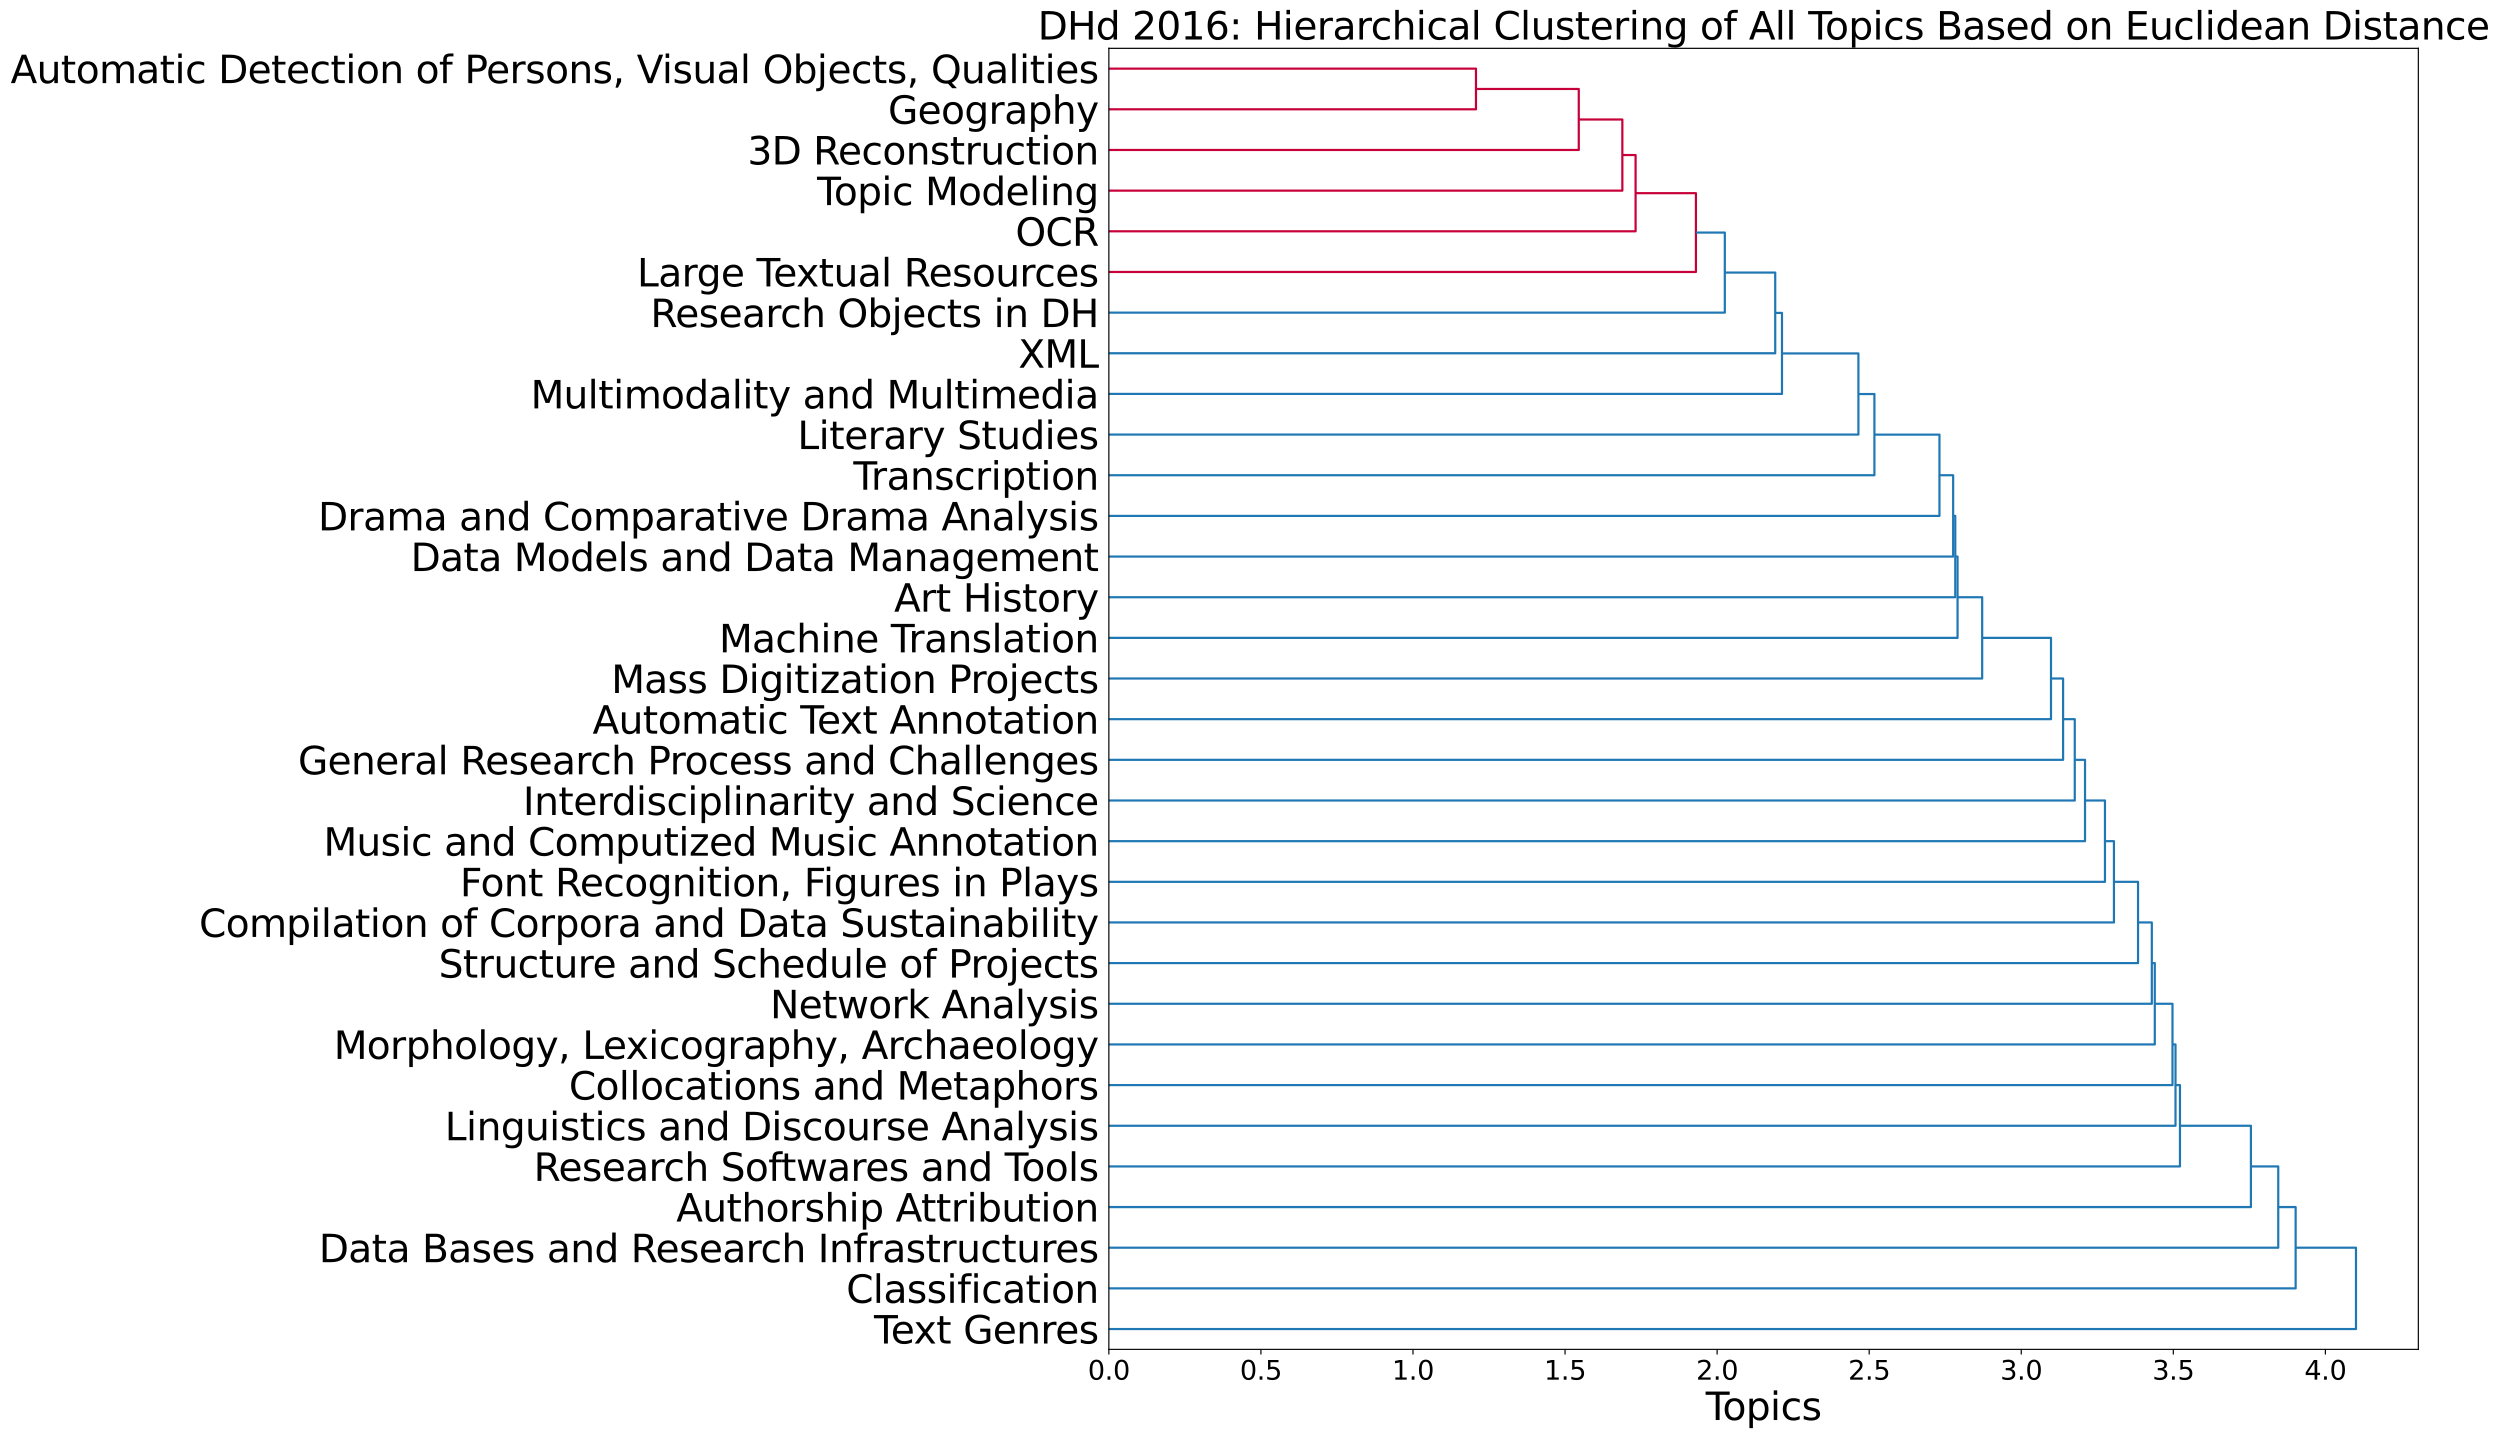 <?xml version="1.0" encoding="utf-8" standalone="no"?>
<!DOCTYPE svg PUBLIC "-//W3C//DTD SVG 1.1//EN"
  "http://www.w3.org/Graphics/SVG/1.1/DTD/svg11.dtd">
<svg xmlns:xlink="http://www.w3.org/1999/xlink" width="1704.496pt" height="980.78pt" viewBox="0 0 1704.496 980.78" xmlns="http://www.w3.org/2000/svg" version="1.1">
 <defs>
  <style type="text/css">*{stroke-linejoin: round; stroke-linecap: butt}</style>
 </defs>
 <g id="figure_1">
  <g id="patch_1">
   <path d="M 0 980.78 
L 1704.496 980.78 
L 1704.496 0 
L 0 0 
z
" style="fill: #ffffff"/>
  </g>
  <g id="axes_1">
   <g id="patch_2">
    <path d="M 756.017 919.996 
L 1648.817 919.996 
L 1648.817 32.956 
L 756.017 32.956 
z
" style="fill: #ffffff"/>
   </g>
   <g id="matplotlib.axis_1">
    <g id="xtick_1">
     <g id="line2d_1">
      <defs>
       <path id="m81564fdec4" d="M 0 0 
L 0 3.5 
" style="stroke: #000000; stroke-width: 0.8"/>
      </defs>
      <g>
       <use xlink:href="#m81564fdec4" x="756.017" y="919.996" style="stroke: #000000; stroke-width: 0.8"/>
      </g>
     </g>
     <g id="text_1">
      <!-- 0.0 -->
      <g transform="translate(741.704 940.673)scale(0.18 -0.18)">
       <defs>
        <path id="DejaVuSans-30" d="M 2034 4250 
Q 1547 4250 1301 3770 
Q 1056 3291 1056 2328 
Q 1056 1369 1301 889 
Q 1547 409 2034 409 
Q 2525 409 2770 889 
Q 3016 1369 3016 2328 
Q 3016 3291 2770 3770 
Q 2525 4250 2034 4250 
z
M 2034 4750 
Q 2819 4750 3233 4129 
Q 3647 3509 3647 2328 
Q 3647 1150 3233 529 
Q 2819 -91 2034 -91 
Q 1250 -91 836 529 
Q 422 1150 422 2328 
Q 422 3509 836 4129 
Q 1250 4750 2034 4750 
z
" transform="scale(0.016)"/>
        <path id="DejaVuSans-2e" d="M 684 794 
L 1344 794 
L 1344 0 
L 684 0 
L 684 794 
z
" transform="scale(0.016)"/>
       </defs>
       <use xlink:href="#DejaVuSans-30"/>
       <use xlink:href="#DejaVuSans-2e" x="63.623"/>
       <use xlink:href="#DejaVuSans-30" x="95.41"/>
      </g>
     </g>
    </g>
    <g id="xtick_2">
     <g id="line2d_2">
      <g>
       <use xlink:href="#m81564fdec4" x="859.694" y="919.996" style="stroke: #000000; stroke-width: 0.8"/>
      </g>
     </g>
     <g id="text_2">
      <!-- 0.5 -->
      <g transform="translate(845.381 940.673)scale(0.18 -0.18)">
       <defs>
        <path id="DejaVuSans-35" d="M 691 4666 
L 3169 4666 
L 3169 4134 
L 1269 4134 
L 1269 2991 
Q 1406 3038 1543 3061 
Q 1681 3084 1819 3084 
Q 2600 3084 3056 2656 
Q 3513 2228 3513 1497 
Q 3513 744 3044 326 
Q 2575 -91 1722 -91 
Q 1428 -91 1123 -41 
Q 819 9 494 109 
L 494 744 
Q 775 591 1075 516 
Q 1375 441 1709 441 
Q 2250 441 2565 725 
Q 2881 1009 2881 1497 
Q 2881 1984 2565 2268 
Q 2250 2553 1709 2553 
Q 1456 2553 1204 2497 
Q 953 2441 691 2322 
L 691 4666 
z
" transform="scale(0.016)"/>
       </defs>
       <use xlink:href="#DejaVuSans-30"/>
       <use xlink:href="#DejaVuSans-2e" x="63.623"/>
       <use xlink:href="#DejaVuSans-35" x="95.41"/>
      </g>
     </g>
    </g>
    <g id="xtick_3">
     <g id="line2d_3">
      <g>
       <use xlink:href="#m81564fdec4" x="963.372" y="919.996" style="stroke: #000000; stroke-width: 0.8"/>
      </g>
     </g>
     <g id="text_3">
      <!-- 1.0 -->
      <g transform="translate(949.059 940.673)scale(0.18 -0.18)">
       <defs>
        <path id="DejaVuSans-31" d="M 794 531 
L 1825 531 
L 1825 4091 
L 703 3866 
L 703 4441 
L 1819 4666 
L 2450 4666 
L 2450 531 
L 3481 531 
L 3481 0 
L 794 0 
L 794 531 
z
" transform="scale(0.016)"/>
       </defs>
       <use xlink:href="#DejaVuSans-31"/>
       <use xlink:href="#DejaVuSans-2e" x="63.623"/>
       <use xlink:href="#DejaVuSans-30" x="95.41"/>
      </g>
     </g>
    </g>
    <g id="xtick_4">
     <g id="line2d_4">
      <g>
       <use xlink:href="#m81564fdec4" x="1067.049" y="919.996" style="stroke: #000000; stroke-width: 0.8"/>
      </g>
     </g>
     <g id="text_4">
      <!-- 1.5 -->
      <g transform="translate(1052.736 940.673)scale(0.18 -0.18)">
       <use xlink:href="#DejaVuSans-31"/>
       <use xlink:href="#DejaVuSans-2e" x="63.623"/>
       <use xlink:href="#DejaVuSans-35" x="95.41"/>
      </g>
     </g>
    </g>
    <g id="xtick_5">
     <g id="line2d_5">
      <g>
       <use xlink:href="#m81564fdec4" x="1170.727" y="919.996" style="stroke: #000000; stroke-width: 0.8"/>
      </g>
     </g>
     <g id="text_5">
      <!-- 2.0 -->
      <g transform="translate(1156.414 940.673)scale(0.18 -0.18)">
       <defs>
        <path id="DejaVuSans-32" d="M 1228 531 
L 3431 531 
L 3431 0 
L 469 0 
L 469 531 
Q 828 903 1448 1529 
Q 2069 2156 2228 2338 
Q 2531 2678 2651 2914 
Q 2772 3150 2772 3378 
Q 2772 3750 2511 3984 
Q 2250 4219 1831 4219 
Q 1534 4219 1204 4116 
Q 875 4013 500 3803 
L 500 4441 
Q 881 4594 1212 4672 
Q 1544 4750 1819 4750 
Q 2544 4750 2975 4387 
Q 3406 4025 3406 3419 
Q 3406 3131 3298 2873 
Q 3191 2616 2906 2266 
Q 2828 2175 2409 1742 
Q 1991 1309 1228 531 
z
" transform="scale(0.016)"/>
       </defs>
       <use xlink:href="#DejaVuSans-32"/>
       <use xlink:href="#DejaVuSans-2e" x="63.623"/>
       <use xlink:href="#DejaVuSans-30" x="95.41"/>
      </g>
     </g>
    </g>
    <g id="xtick_6">
     <g id="line2d_6">
      <g>
       <use xlink:href="#m81564fdec4" x="1274.404" y="919.996" style="stroke: #000000; stroke-width: 0.8"/>
      </g>
     </g>
     <g id="text_6">
      <!-- 2.5 -->
      <g transform="translate(1260.092 940.673)scale(0.18 -0.18)">
       <use xlink:href="#DejaVuSans-32"/>
       <use xlink:href="#DejaVuSans-2e" x="63.623"/>
       <use xlink:href="#DejaVuSans-35" x="95.41"/>
      </g>
     </g>
    </g>
    <g id="xtick_7">
     <g id="line2d_7">
      <g>
       <use xlink:href="#m81564fdec4" x="1378.082" y="919.996" style="stroke: #000000; stroke-width: 0.8"/>
      </g>
     </g>
     <g id="text_7">
      <!-- 3.0 -->
      <g transform="translate(1363.769 940.673)scale(0.18 -0.18)">
       <defs>
        <path id="DejaVuSans-33" d="M 2597 2516 
Q 3050 2419 3304 2112 
Q 3559 1806 3559 1356 
Q 3559 666 3084 287 
Q 2609 -91 1734 -91 
Q 1441 -91 1130 -33 
Q 819 25 488 141 
L 488 750 
Q 750 597 1062 519 
Q 1375 441 1716 441 
Q 2309 441 2620 675 
Q 2931 909 2931 1356 
Q 2931 1769 2642 2001 
Q 2353 2234 1838 2234 
L 1294 2234 
L 1294 2753 
L 1863 2753 
Q 2328 2753 2575 2939 
Q 2822 3125 2822 3475 
Q 2822 3834 2567 4026 
Q 2313 4219 1838 4219 
Q 1578 4219 1281 4162 
Q 984 4106 628 3988 
L 628 4550 
Q 988 4650 1302 4700 
Q 1616 4750 1894 4750 
Q 2613 4750 3031 4423 
Q 3450 4097 3450 3541 
Q 3450 3153 3228 2886 
Q 3006 2619 2597 2516 
z
" transform="scale(0.016)"/>
       </defs>
       <use xlink:href="#DejaVuSans-33"/>
       <use xlink:href="#DejaVuSans-2e" x="63.623"/>
       <use xlink:href="#DejaVuSans-30" x="95.41"/>
      </g>
     </g>
    </g>
    <g id="xtick_8">
     <g id="line2d_8">
      <g>
       <use xlink:href="#m81564fdec4" x="1481.76" y="919.996" style="stroke: #000000; stroke-width: 0.8"/>
      </g>
     </g>
     <g id="text_8">
      <!-- 3.5 -->
      <g transform="translate(1467.447 940.673)scale(0.18 -0.18)">
       <use xlink:href="#DejaVuSans-33"/>
       <use xlink:href="#DejaVuSans-2e" x="63.623"/>
       <use xlink:href="#DejaVuSans-35" x="95.41"/>
      </g>
     </g>
    </g>
    <g id="xtick_9">
     <g id="line2d_9">
      <g>
       <use xlink:href="#m81564fdec4" x="1585.437" y="919.996" style="stroke: #000000; stroke-width: 0.8"/>
      </g>
     </g>
     <g id="text_9">
      <!-- 4.0 -->
      <g transform="translate(1571.124 940.673)scale(0.18 -0.18)">
       <defs>
        <path id="DejaVuSans-34" d="M 2419 4116 
L 825 1625 
L 2419 1625 
L 2419 4116 
z
M 2253 4666 
L 3047 4666 
L 3047 1625 
L 3713 1625 
L 3713 1100 
L 3047 1100 
L 3047 0 
L 2419 0 
L 2419 1100 
L 313 1100 
L 313 1709 
L 2253 4666 
z
" transform="scale(0.016)"/>
       </defs>
       <use xlink:href="#DejaVuSans-34"/>
       <use xlink:href="#DejaVuSans-2e" x="63.623"/>
       <use xlink:href="#DejaVuSans-30" x="95.41"/>
      </g>
     </g>
    </g>
    <g id="text_10">
     <!-- Topics -->
     <g transform="translate(1162.947 968.173)scale(0.26 -0.26)">
      <defs>
       <path id="DejaVuSans-54" d="M -19 4666 
L 3928 4666 
L 3928 4134 
L 2272 4134 
L 2272 0 
L 1638 0 
L 1638 4134 
L -19 4134 
L -19 4666 
z
" transform="scale(0.016)"/>
       <path id="DejaVuSans-6f" d="M 1959 3097 
Q 1497 3097 1228 2736 
Q 959 2375 959 1747 
Q 959 1119 1226 758 
Q 1494 397 1959 397 
Q 2419 397 2687 759 
Q 2956 1122 2956 1747 
Q 2956 2369 2687 2733 
Q 2419 3097 1959 3097 
z
M 1959 3584 
Q 2709 3584 3137 3096 
Q 3566 2609 3566 1747 
Q 3566 888 3137 398 
Q 2709 -91 1959 -91 
Q 1206 -91 779 398 
Q 353 888 353 1747 
Q 353 2609 779 3096 
Q 1206 3584 1959 3584 
z
" transform="scale(0.016)"/>
       <path id="DejaVuSans-70" d="M 1159 525 
L 1159 -1331 
L 581 -1331 
L 581 3500 
L 1159 3500 
L 1159 2969 
Q 1341 3281 1617 3432 
Q 1894 3584 2278 3584 
Q 2916 3584 3314 3078 
Q 3713 2572 3713 1747 
Q 3713 922 3314 415 
Q 2916 -91 2278 -91 
Q 1894 -91 1617 61 
Q 1341 213 1159 525 
z
M 3116 1747 
Q 3116 2381 2855 2742 
Q 2594 3103 2138 3103 
Q 1681 3103 1420 2742 
Q 1159 2381 1159 1747 
Q 1159 1113 1420 752 
Q 1681 391 2138 391 
Q 2594 391 2855 752 
Q 3116 1113 3116 1747 
z
" transform="scale(0.016)"/>
       <path id="DejaVuSans-69" d="M 603 3500 
L 1178 3500 
L 1178 0 
L 603 0 
L 603 3500 
z
M 603 4863 
L 1178 4863 
L 1178 4134 
L 603 4134 
L 603 4863 
z
" transform="scale(0.016)"/>
       <path id="DejaVuSans-63" d="M 3122 3366 
L 3122 2828 
Q 2878 2963 2633 3030 
Q 2388 3097 2138 3097 
Q 1578 3097 1268 2742 
Q 959 2388 959 1747 
Q 959 1106 1268 751 
Q 1578 397 2138 397 
Q 2388 397 2633 464 
Q 2878 531 3122 666 
L 3122 134 
Q 2881 22 2623 -34 
Q 2366 -91 2075 -91 
Q 1284 -91 818 406 
Q 353 903 353 1747 
Q 353 2603 823 3093 
Q 1294 3584 2113 3584 
Q 2378 3584 2631 3529 
Q 2884 3475 3122 3366 
z
" transform="scale(0.016)"/>
       <path id="DejaVuSans-73" d="M 2834 3397 
L 2834 2853 
Q 2591 2978 2328 3040 
Q 2066 3103 1784 3103 
Q 1356 3103 1142 2972 
Q 928 2841 928 2578 
Q 928 2378 1081 2264 
Q 1234 2150 1697 2047 
L 1894 2003 
Q 2506 1872 2764 1633 
Q 3022 1394 3022 966 
Q 3022 478 2636 193 
Q 2250 -91 1575 -91 
Q 1294 -91 989 -36 
Q 684 19 347 128 
L 347 722 
Q 666 556 975 473 
Q 1284 391 1588 391 
Q 1994 391 2212 530 
Q 2431 669 2431 922 
Q 2431 1156 2273 1281 
Q 2116 1406 1581 1522 
L 1381 1569 
Q 847 1681 609 1914 
Q 372 2147 372 2553 
Q 372 3047 722 3315 
Q 1072 3584 1716 3584 
Q 2034 3584 2315 3537 
Q 2597 3491 2834 3397 
z
" transform="scale(0.016)"/>
      </defs>
      <use xlink:href="#DejaVuSans-54"/>
      <use xlink:href="#DejaVuSans-6f" x="44.084"/>
      <use xlink:href="#DejaVuSans-70" x="105.266"/>
      <use xlink:href="#DejaVuSans-69" x="168.742"/>
      <use xlink:href="#DejaVuSans-63" x="196.525"/>
      <use xlink:href="#DejaVuSans-73" x="251.506"/>
     </g>
    </g>
   </g>
   <g id="matplotlib.axis_2">
    <g id="ytick_1">
     <g id="text_11">
      <!-- Text Genres -->
      <g transform="translate(595.901 916.014)scale(0.26 -0.26)">
       <defs>
        <path id="DejaVuSans-65" d="M 3597 1894 
L 3597 1613 
L 953 1613 
Q 991 1019 1311 708 
Q 1631 397 2203 397 
Q 2534 397 2845 478 
Q 3156 559 3463 722 
L 3463 178 
Q 3153 47 2828 -22 
Q 2503 -91 2169 -91 
Q 1331 -91 842 396 
Q 353 884 353 1716 
Q 353 2575 817 3079 
Q 1281 3584 2069 3584 
Q 2775 3584 3186 3129 
Q 3597 2675 3597 1894 
z
M 3022 2063 
Q 3016 2534 2758 2815 
Q 2500 3097 2075 3097 
Q 1594 3097 1305 2825 
Q 1016 2553 972 2059 
L 3022 2063 
z
" transform="scale(0.016)"/>
        <path id="DejaVuSans-78" d="M 3513 3500 
L 2247 1797 
L 3578 0 
L 2900 0 
L 1881 1375 
L 863 0 
L 184 0 
L 1544 1831 
L 300 3500 
L 978 3500 
L 1906 2253 
L 2834 3500 
L 3513 3500 
z
" transform="scale(0.016)"/>
        <path id="DejaVuSans-74" d="M 1172 4494 
L 1172 3500 
L 2356 3500 
L 2356 3053 
L 1172 3053 
L 1172 1153 
Q 1172 725 1289 603 
Q 1406 481 1766 481 
L 2356 481 
L 2356 0 
L 1766 0 
Q 1100 0 847 248 
Q 594 497 594 1153 
L 594 3053 
L 172 3053 
L 172 3500 
L 594 3500 
L 594 4494 
L 1172 4494 
z
" transform="scale(0.016)"/>
        <path id="DejaVuSans-20" transform="scale(0.016)"/>
        <path id="DejaVuSans-47" d="M 3809 666 
L 3809 1919 
L 2778 1919 
L 2778 2438 
L 4434 2438 
L 4434 434 
Q 4069 175 3628 42 
Q 3188 -91 2688 -91 
Q 1594 -91 976 548 
Q 359 1188 359 2328 
Q 359 3472 976 4111 
Q 1594 4750 2688 4750 
Q 3144 4750 3555 4637 
Q 3966 4525 4313 4306 
L 4313 3634 
Q 3963 3931 3569 4081 
Q 3175 4231 2741 4231 
Q 1884 4231 1454 3753 
Q 1025 3275 1025 2328 
Q 1025 1384 1454 906 
Q 1884 428 2741 428 
Q 3075 428 3337 486 
Q 3600 544 3809 666 
z
" transform="scale(0.016)"/>
        <path id="DejaVuSans-6e" d="M 3513 2113 
L 3513 0 
L 2938 0 
L 2938 2094 
Q 2938 2591 2744 2837 
Q 2550 3084 2163 3084 
Q 1697 3084 1428 2787 
Q 1159 2491 1159 1978 
L 1159 0 
L 581 0 
L 581 3500 
L 1159 3500 
L 1159 2956 
Q 1366 3272 1645 3428 
Q 1925 3584 2291 3584 
Q 2894 3584 3203 3211 
Q 3513 2838 3513 2113 
z
" transform="scale(0.016)"/>
        <path id="DejaVuSans-72" d="M 2631 2963 
Q 2534 3019 2420 3045 
Q 2306 3072 2169 3072 
Q 1681 3072 1420 2755 
Q 1159 2438 1159 1844 
L 1159 0 
L 581 0 
L 581 3500 
L 1159 3500 
L 1159 2956 
Q 1341 3275 1631 3429 
Q 1922 3584 2338 3584 
Q 2397 3584 2469 3576 
Q 2541 3569 2628 3553 
L 2631 2963 
z
" transform="scale(0.016)"/>
       </defs>
       <use xlink:href="#DejaVuSans-54"/>
       <use xlink:href="#DejaVuSans-65" x="44.084"/>
       <use xlink:href="#DejaVuSans-78" x="103.857"/>
       <use xlink:href="#DejaVuSans-74" x="163.037"/>
       <use xlink:href="#DejaVuSans-20" x="202.246"/>
       <use xlink:href="#DejaVuSans-47" x="234.033"/>
       <use xlink:href="#DejaVuSans-65" x="311.523"/>
       <use xlink:href="#DejaVuSans-6e" x="373.047"/>
       <use xlink:href="#DejaVuSans-72" x="436.426"/>
       <use xlink:href="#DejaVuSans-65" x="475.289"/>
       <use xlink:href="#DejaVuSans-73" x="536.812"/>
      </g>
     </g>
    </g>
    <g id="ytick_2">
     <g id="text_12">
      <!-- Classification -->
      <g transform="translate(576.986 888.294)scale(0.26 -0.26)">
       <defs>
        <path id="DejaVuSans-43" d="M 4122 4306 
L 4122 3641 
Q 3803 3938 3442 4084 
Q 3081 4231 2675 4231 
Q 1875 4231 1450 3742 
Q 1025 3253 1025 2328 
Q 1025 1406 1450 917 
Q 1875 428 2675 428 
Q 3081 428 3442 575 
Q 3803 722 4122 1019 
L 4122 359 
Q 3791 134 3420 21 
Q 3050 -91 2638 -91 
Q 1578 -91 968 557 
Q 359 1206 359 2328 
Q 359 3453 968 4101 
Q 1578 4750 2638 4750 
Q 3056 4750 3426 4639 
Q 3797 4528 4122 4306 
z
" transform="scale(0.016)"/>
        <path id="DejaVuSans-6c" d="M 603 4863 
L 1178 4863 
L 1178 0 
L 603 0 
L 603 4863 
z
" transform="scale(0.016)"/>
        <path id="DejaVuSans-61" d="M 2194 1759 
Q 1497 1759 1228 1600 
Q 959 1441 959 1056 
Q 959 750 1161 570 
Q 1363 391 1709 391 
Q 2188 391 2477 730 
Q 2766 1069 2766 1631 
L 2766 1759 
L 2194 1759 
z
M 3341 1997 
L 3341 0 
L 2766 0 
L 2766 531 
Q 2569 213 2275 61 
Q 1981 -91 1556 -91 
Q 1019 -91 701 211 
Q 384 513 384 1019 
Q 384 1609 779 1909 
Q 1175 2209 1959 2209 
L 2766 2209 
L 2766 2266 
Q 2766 2663 2505 2880 
Q 2244 3097 1772 3097 
Q 1472 3097 1187 3025 
Q 903 2953 641 2809 
L 641 3341 
Q 956 3463 1253 3523 
Q 1550 3584 1831 3584 
Q 2591 3584 2966 3190 
Q 3341 2797 3341 1997 
z
" transform="scale(0.016)"/>
        <path id="DejaVuSans-66" d="M 2375 4863 
L 2375 4384 
L 1825 4384 
Q 1516 4384 1395 4259 
Q 1275 4134 1275 3809 
L 1275 3500 
L 2222 3500 
L 2222 3053 
L 1275 3053 
L 1275 0 
L 697 0 
L 697 3053 
L 147 3053 
L 147 3500 
L 697 3500 
L 697 3744 
Q 697 4328 969 4595 
Q 1241 4863 1831 4863 
L 2375 4863 
z
" transform="scale(0.016)"/>
       </defs>
       <use xlink:href="#DejaVuSans-43"/>
       <use xlink:href="#DejaVuSans-6c" x="69.824"/>
       <use xlink:href="#DejaVuSans-61" x="97.607"/>
       <use xlink:href="#DejaVuSans-73" x="158.887"/>
       <use xlink:href="#DejaVuSans-73" x="210.986"/>
       <use xlink:href="#DejaVuSans-69" x="263.086"/>
       <use xlink:href="#DejaVuSans-66" x="290.869"/>
       <use xlink:href="#DejaVuSans-69" x="326.074"/>
       <use xlink:href="#DejaVuSans-63" x="353.857"/>
       <use xlink:href="#DejaVuSans-61" x="408.838"/>
       <use xlink:href="#DejaVuSans-74" x="470.117"/>
       <use xlink:href="#DejaVuSans-69" x="509.326"/>
       <use xlink:href="#DejaVuSans-6f" x="537.109"/>
       <use xlink:href="#DejaVuSans-6e" x="598.291"/>
      </g>
     </g>
    </g>
    <g id="ytick_3">
     <g id="text_13">
      <!-- Data Bases and Research Infrastructures -->
      <g transform="translate(217.426 860.574)scale(0.26 -0.26)">
       <defs>
        <path id="DejaVuSans-44" d="M 1259 4147 
L 1259 519 
L 2022 519 
Q 2988 519 3436 956 
Q 3884 1394 3884 2338 
Q 3884 3275 3436 3711 
Q 2988 4147 2022 4147 
L 1259 4147 
z
M 628 4666 
L 1925 4666 
Q 3281 4666 3915 4102 
Q 4550 3538 4550 2338 
Q 4550 1131 3912 565 
Q 3275 0 1925 0 
L 628 0 
L 628 4666 
z
" transform="scale(0.016)"/>
        <path id="DejaVuSans-42" d="M 1259 2228 
L 1259 519 
L 2272 519 
Q 2781 519 3026 730 
Q 3272 941 3272 1375 
Q 3272 1813 3026 2020 
Q 2781 2228 2272 2228 
L 1259 2228 
z
M 1259 4147 
L 1259 2741 
L 2194 2741 
Q 2656 2741 2882 2914 
Q 3109 3088 3109 3444 
Q 3109 3797 2882 3972 
Q 2656 4147 2194 4147 
L 1259 4147 
z
M 628 4666 
L 2241 4666 
Q 2963 4666 3353 4366 
Q 3744 4066 3744 3513 
Q 3744 3084 3544 2831 
Q 3344 2578 2956 2516 
Q 3422 2416 3680 2098 
Q 3938 1781 3938 1306 
Q 3938 681 3513 340 
Q 3088 0 2303 0 
L 628 0 
L 628 4666 
z
" transform="scale(0.016)"/>
        <path id="DejaVuSans-64" d="M 2906 2969 
L 2906 4863 
L 3481 4863 
L 3481 0 
L 2906 0 
L 2906 525 
Q 2725 213 2448 61 
Q 2172 -91 1784 -91 
Q 1150 -91 751 415 
Q 353 922 353 1747 
Q 353 2572 751 3078 
Q 1150 3584 1784 3584 
Q 2172 3584 2448 3432 
Q 2725 3281 2906 2969 
z
M 947 1747 
Q 947 1113 1208 752 
Q 1469 391 1925 391 
Q 2381 391 2643 752 
Q 2906 1113 2906 1747 
Q 2906 2381 2643 2742 
Q 2381 3103 1925 3103 
Q 1469 3103 1208 2742 
Q 947 2381 947 1747 
z
" transform="scale(0.016)"/>
        <path id="DejaVuSans-52" d="M 2841 2188 
Q 3044 2119 3236 1894 
Q 3428 1669 3622 1275 
L 4263 0 
L 3584 0 
L 2988 1197 
Q 2756 1666 2539 1819 
Q 2322 1972 1947 1972 
L 1259 1972 
L 1259 0 
L 628 0 
L 628 4666 
L 2053 4666 
Q 2853 4666 3247 4331 
Q 3641 3997 3641 3322 
Q 3641 2881 3436 2590 
Q 3231 2300 2841 2188 
z
M 1259 4147 
L 1259 2491 
L 2053 2491 
Q 2509 2491 2742 2702 
Q 2975 2913 2975 3322 
Q 2975 3731 2742 3939 
Q 2509 4147 2053 4147 
L 1259 4147 
z
" transform="scale(0.016)"/>
        <path id="DejaVuSans-68" d="M 3513 2113 
L 3513 0 
L 2938 0 
L 2938 2094 
Q 2938 2591 2744 2837 
Q 2550 3084 2163 3084 
Q 1697 3084 1428 2787 
Q 1159 2491 1159 1978 
L 1159 0 
L 581 0 
L 581 4863 
L 1159 4863 
L 1159 2956 
Q 1366 3272 1645 3428 
Q 1925 3584 2291 3584 
Q 2894 3584 3203 3211 
Q 3513 2838 3513 2113 
z
" transform="scale(0.016)"/>
        <path id="DejaVuSans-49" d="M 628 4666 
L 1259 4666 
L 1259 0 
L 628 0 
L 628 4666 
z
" transform="scale(0.016)"/>
        <path id="DejaVuSans-75" d="M 544 1381 
L 544 3500 
L 1119 3500 
L 1119 1403 
Q 1119 906 1312 657 
Q 1506 409 1894 409 
Q 2359 409 2629 706 
Q 2900 1003 2900 1516 
L 2900 3500 
L 3475 3500 
L 3475 0 
L 2900 0 
L 2900 538 
Q 2691 219 2414 64 
Q 2138 -91 1772 -91 
Q 1169 -91 856 284 
Q 544 659 544 1381 
z
M 1991 3584 
L 1991 3584 
z
" transform="scale(0.016)"/>
       </defs>
       <use xlink:href="#DejaVuSans-44"/>
       <use xlink:href="#DejaVuSans-61" x="77.002"/>
       <use xlink:href="#DejaVuSans-74" x="138.281"/>
       <use xlink:href="#DejaVuSans-61" x="177.49"/>
       <use xlink:href="#DejaVuSans-20" x="238.77"/>
       <use xlink:href="#DejaVuSans-42" x="270.557"/>
       <use xlink:href="#DejaVuSans-61" x="339.16"/>
       <use xlink:href="#DejaVuSans-73" x="400.439"/>
       <use xlink:href="#DejaVuSans-65" x="452.539"/>
       <use xlink:href="#DejaVuSans-73" x="514.062"/>
       <use xlink:href="#DejaVuSans-20" x="566.162"/>
       <use xlink:href="#DejaVuSans-61" x="597.949"/>
       <use xlink:href="#DejaVuSans-6e" x="659.229"/>
       <use xlink:href="#DejaVuSans-64" x="722.607"/>
       <use xlink:href="#DejaVuSans-20" x="786.084"/>
       <use xlink:href="#DejaVuSans-52" x="817.871"/>
       <use xlink:href="#DejaVuSans-65" x="882.854"/>
       <use xlink:href="#DejaVuSans-73" x="944.377"/>
       <use xlink:href="#DejaVuSans-65" x="996.477"/>
       <use xlink:href="#DejaVuSans-61" x="1058"/>
       <use xlink:href="#DejaVuSans-72" x="1119.279"/>
       <use xlink:href="#DejaVuSans-63" x="1158.143"/>
       <use xlink:href="#DejaVuSans-68" x="1213.123"/>
       <use xlink:href="#DejaVuSans-20" x="1276.502"/>
       <use xlink:href="#DejaVuSans-49" x="1308.289"/>
       <use xlink:href="#DejaVuSans-6e" x="1337.781"/>
       <use xlink:href="#DejaVuSans-66" x="1401.16"/>
       <use xlink:href="#DejaVuSans-72" x="1436.365"/>
       <use xlink:href="#DejaVuSans-61" x="1477.479"/>
       <use xlink:href="#DejaVuSans-73" x="1538.758"/>
       <use xlink:href="#DejaVuSans-74" x="1590.857"/>
       <use xlink:href="#DejaVuSans-72" x="1630.066"/>
       <use xlink:href="#DejaVuSans-75" x="1671.18"/>
       <use xlink:href="#DejaVuSans-63" x="1734.559"/>
       <use xlink:href="#DejaVuSans-74" x="1789.539"/>
       <use xlink:href="#DejaVuSans-75" x="1828.748"/>
       <use xlink:href="#DejaVuSans-72" x="1892.127"/>
       <use xlink:href="#DejaVuSans-65" x="1930.99"/>
       <use xlink:href="#DejaVuSans-73" x="1992.514"/>
      </g>
     </g>
    </g>
    <g id="ytick_4">
     <g id="text_14">
      <!-- Authorship Attribution -->
      <g transform="translate(461.058 832.854)scale(0.26 -0.26)">
       <defs>
        <path id="DejaVuSans-41" d="M 2188 4044 
L 1331 1722 
L 3047 1722 
L 2188 4044 
z
M 1831 4666 
L 2547 4666 
L 4325 0 
L 3669 0 
L 3244 1197 
L 1141 1197 
L 716 0 
L 50 0 
L 1831 4666 
z
" transform="scale(0.016)"/>
        <path id="DejaVuSans-62" d="M 3116 1747 
Q 3116 2381 2855 2742 
Q 2594 3103 2138 3103 
Q 1681 3103 1420 2742 
Q 1159 2381 1159 1747 
Q 1159 1113 1420 752 
Q 1681 391 2138 391 
Q 2594 391 2855 752 
Q 3116 1113 3116 1747 
z
M 1159 2969 
Q 1341 3281 1617 3432 
Q 1894 3584 2278 3584 
Q 2916 3584 3314 3078 
Q 3713 2572 3713 1747 
Q 3713 922 3314 415 
Q 2916 -91 2278 -91 
Q 1894 -91 1617 61 
Q 1341 213 1159 525 
L 1159 0 
L 581 0 
L 581 4863 
L 1159 4863 
L 1159 2969 
z
" transform="scale(0.016)"/>
       </defs>
       <use xlink:href="#DejaVuSans-41"/>
       <use xlink:href="#DejaVuSans-75" x="68.408"/>
       <use xlink:href="#DejaVuSans-74" x="131.787"/>
       <use xlink:href="#DejaVuSans-68" x="170.996"/>
       <use xlink:href="#DejaVuSans-6f" x="234.375"/>
       <use xlink:href="#DejaVuSans-72" x="295.557"/>
       <use xlink:href="#DejaVuSans-73" x="336.67"/>
       <use xlink:href="#DejaVuSans-68" x="388.77"/>
       <use xlink:href="#DejaVuSans-69" x="452.148"/>
       <use xlink:href="#DejaVuSans-70" x="479.932"/>
       <use xlink:href="#DejaVuSans-20" x="543.408"/>
       <use xlink:href="#DejaVuSans-41" x="575.195"/>
       <use xlink:href="#DejaVuSans-74" x="641.854"/>
       <use xlink:href="#DejaVuSans-74" x="681.062"/>
       <use xlink:href="#DejaVuSans-72" x="720.271"/>
       <use xlink:href="#DejaVuSans-69" x="761.385"/>
       <use xlink:href="#DejaVuSans-62" x="789.168"/>
       <use xlink:href="#DejaVuSans-75" x="852.645"/>
       <use xlink:href="#DejaVuSans-74" x="916.023"/>
       <use xlink:href="#DejaVuSans-69" x="955.232"/>
       <use xlink:href="#DejaVuSans-6f" x="983.016"/>
       <use xlink:href="#DejaVuSans-6e" x="1044.197"/>
      </g>
     </g>
    </g>
    <g id="ytick_5">
     <g id="text_15">
      <!-- Research Softwares and Tools -->
      <g transform="translate(363.871 805.134)scale(0.26 -0.26)">
       <defs>
        <path id="DejaVuSans-53" d="M 3425 4513 
L 3425 3897 
Q 3066 4069 2747 4153 
Q 2428 4238 2131 4238 
Q 1616 4238 1336 4038 
Q 1056 3838 1056 3469 
Q 1056 3159 1242 3001 
Q 1428 2844 1947 2747 
L 2328 2669 
Q 3034 2534 3370 2195 
Q 3706 1856 3706 1288 
Q 3706 609 3251 259 
Q 2797 -91 1919 -91 
Q 1588 -91 1214 -16 
Q 841 59 441 206 
L 441 856 
Q 825 641 1194 531 
Q 1563 422 1919 422 
Q 2459 422 2753 634 
Q 3047 847 3047 1241 
Q 3047 1584 2836 1778 
Q 2625 1972 2144 2069 
L 1759 2144 
Q 1053 2284 737 2584 
Q 422 2884 422 3419 
Q 422 4038 858 4394 
Q 1294 4750 2059 4750 
Q 2388 4750 2728 4690 
Q 3069 4631 3425 4513 
z
" transform="scale(0.016)"/>
        <path id="DejaVuSans-77" d="M 269 3500 
L 844 3500 
L 1563 769 
L 2278 3500 
L 2956 3500 
L 3675 769 
L 4391 3500 
L 4966 3500 
L 4050 0 
L 3372 0 
L 2619 2869 
L 1863 0 
L 1184 0 
L 269 3500 
z
" transform="scale(0.016)"/>
       </defs>
       <use xlink:href="#DejaVuSans-52"/>
       <use xlink:href="#DejaVuSans-65" x="64.982"/>
       <use xlink:href="#DejaVuSans-73" x="126.506"/>
       <use xlink:href="#DejaVuSans-65" x="178.605"/>
       <use xlink:href="#DejaVuSans-61" x="240.129"/>
       <use xlink:href="#DejaVuSans-72" x="301.408"/>
       <use xlink:href="#DejaVuSans-63" x="340.271"/>
       <use xlink:href="#DejaVuSans-68" x="395.252"/>
       <use xlink:href="#DejaVuSans-20" x="458.631"/>
       <use xlink:href="#DejaVuSans-53" x="490.418"/>
       <use xlink:href="#DejaVuSans-6f" x="553.895"/>
       <use xlink:href="#DejaVuSans-66" x="615.076"/>
       <use xlink:href="#DejaVuSans-74" x="648.531"/>
       <use xlink:href="#DejaVuSans-77" x="687.74"/>
       <use xlink:href="#DejaVuSans-61" x="769.527"/>
       <use xlink:href="#DejaVuSans-72" x="830.807"/>
       <use xlink:href="#DejaVuSans-65" x="869.67"/>
       <use xlink:href="#DejaVuSans-73" x="931.193"/>
       <use xlink:href="#DejaVuSans-20" x="983.293"/>
       <use xlink:href="#DejaVuSans-61" x="1015.08"/>
       <use xlink:href="#DejaVuSans-6e" x="1076.359"/>
       <use xlink:href="#DejaVuSans-64" x="1139.738"/>
       <use xlink:href="#DejaVuSans-20" x="1203.215"/>
       <use xlink:href="#DejaVuSans-54" x="1235.002"/>
       <use xlink:href="#DejaVuSans-6f" x="1279.086"/>
       <use xlink:href="#DejaVuSans-6f" x="1340.268"/>
       <use xlink:href="#DejaVuSans-6c" x="1401.449"/>
       <use xlink:href="#DejaVuSans-73" x="1429.232"/>
      </g>
     </g>
    </g>
    <g id="ytick_6">
     <g id="text_16">
      <!-- Linguistics and Discourse Analysis -->
      <g transform="translate(303.295 777.414)scale(0.26 -0.26)">
       <defs>
        <path id="DejaVuSans-4c" d="M 628 4666 
L 1259 4666 
L 1259 531 
L 3531 531 
L 3531 0 
L 628 0 
L 628 4666 
z
" transform="scale(0.016)"/>
        <path id="DejaVuSans-67" d="M 2906 1791 
Q 2906 2416 2648 2759 
Q 2391 3103 1925 3103 
Q 1463 3103 1205 2759 
Q 947 2416 947 1791 
Q 947 1169 1205 825 
Q 1463 481 1925 481 
Q 2391 481 2648 825 
Q 2906 1169 2906 1791 
z
M 3481 434 
Q 3481 -459 3084 -895 
Q 2688 -1331 1869 -1331 
Q 1566 -1331 1297 -1286 
Q 1028 -1241 775 -1147 
L 775 -588 
Q 1028 -725 1275 -790 
Q 1522 -856 1778 -856 
Q 2344 -856 2625 -561 
Q 2906 -266 2906 331 
L 2906 616 
Q 2728 306 2450 153 
Q 2172 0 1784 0 
Q 1141 0 747 490 
Q 353 981 353 1791 
Q 353 2603 747 3093 
Q 1141 3584 1784 3584 
Q 2172 3584 2450 3431 
Q 2728 3278 2906 2969 
L 2906 3500 
L 3481 3500 
L 3481 434 
z
" transform="scale(0.016)"/>
        <path id="DejaVuSans-79" d="M 2059 -325 
Q 1816 -950 1584 -1140 
Q 1353 -1331 966 -1331 
L 506 -1331 
L 506 -850 
L 844 -850 
Q 1081 -850 1212 -737 
Q 1344 -625 1503 -206 
L 1606 56 
L 191 3500 
L 800 3500 
L 1894 763 
L 2988 3500 
L 3597 3500 
L 2059 -325 
z
" transform="scale(0.016)"/>
       </defs>
       <use xlink:href="#DejaVuSans-4c"/>
       <use xlink:href="#DejaVuSans-69" x="55.713"/>
       <use xlink:href="#DejaVuSans-6e" x="83.496"/>
       <use xlink:href="#DejaVuSans-67" x="146.875"/>
       <use xlink:href="#DejaVuSans-75" x="210.352"/>
       <use xlink:href="#DejaVuSans-69" x="273.73"/>
       <use xlink:href="#DejaVuSans-73" x="301.514"/>
       <use xlink:href="#DejaVuSans-74" x="353.613"/>
       <use xlink:href="#DejaVuSans-69" x="392.822"/>
       <use xlink:href="#DejaVuSans-63" x="420.605"/>
       <use xlink:href="#DejaVuSans-73" x="475.586"/>
       <use xlink:href="#DejaVuSans-20" x="527.686"/>
       <use xlink:href="#DejaVuSans-61" x="559.473"/>
       <use xlink:href="#DejaVuSans-6e" x="620.752"/>
       <use xlink:href="#DejaVuSans-64" x="684.131"/>
       <use xlink:href="#DejaVuSans-20" x="747.607"/>
       <use xlink:href="#DejaVuSans-44" x="779.395"/>
       <use xlink:href="#DejaVuSans-69" x="856.396"/>
       <use xlink:href="#DejaVuSans-73" x="884.18"/>
       <use xlink:href="#DejaVuSans-63" x="936.279"/>
       <use xlink:href="#DejaVuSans-6f" x="991.26"/>
       <use xlink:href="#DejaVuSans-75" x="1052.441"/>
       <use xlink:href="#DejaVuSans-72" x="1115.82"/>
       <use xlink:href="#DejaVuSans-73" x="1156.934"/>
       <use xlink:href="#DejaVuSans-65" x="1209.033"/>
       <use xlink:href="#DejaVuSans-20" x="1270.557"/>
       <use xlink:href="#DejaVuSans-41" x="1302.344"/>
       <use xlink:href="#DejaVuSans-6e" x="1370.752"/>
       <use xlink:href="#DejaVuSans-61" x="1434.131"/>
       <use xlink:href="#DejaVuSans-6c" x="1495.41"/>
       <use xlink:href="#DejaVuSans-79" x="1523.193"/>
       <use xlink:href="#DejaVuSans-73" x="1582.373"/>
       <use xlink:href="#DejaVuSans-69" x="1634.473"/>
       <use xlink:href="#DejaVuSans-73" x="1662.256"/>
      </g>
     </g>
    </g>
    <g id="ytick_7">
     <g id="text_17">
      <!-- Collocations and Metaphors -->
      <g transform="translate(387.897 749.694)scale(0.26 -0.26)">
       <defs>
        <path id="DejaVuSans-4d" d="M 628 4666 
L 1569 4666 
L 2759 1491 
L 3956 4666 
L 4897 4666 
L 4897 0 
L 4281 0 
L 4281 4097 
L 3078 897 
L 2444 897 
L 1241 4097 
L 1241 0 
L 628 0 
L 628 4666 
z
" transform="scale(0.016)"/>
       </defs>
       <use xlink:href="#DejaVuSans-43"/>
       <use xlink:href="#DejaVuSans-6f" x="69.824"/>
       <use xlink:href="#DejaVuSans-6c" x="131.006"/>
       <use xlink:href="#DejaVuSans-6c" x="158.789"/>
       <use xlink:href="#DejaVuSans-6f" x="186.572"/>
       <use xlink:href="#DejaVuSans-63" x="247.754"/>
       <use xlink:href="#DejaVuSans-61" x="302.734"/>
       <use xlink:href="#DejaVuSans-74" x="364.014"/>
       <use xlink:href="#DejaVuSans-69" x="403.223"/>
       <use xlink:href="#DejaVuSans-6f" x="431.006"/>
       <use xlink:href="#DejaVuSans-6e" x="492.188"/>
       <use xlink:href="#DejaVuSans-73" x="555.566"/>
       <use xlink:href="#DejaVuSans-20" x="607.666"/>
       <use xlink:href="#DejaVuSans-61" x="639.453"/>
       <use xlink:href="#DejaVuSans-6e" x="700.732"/>
       <use xlink:href="#DejaVuSans-64" x="764.111"/>
       <use xlink:href="#DejaVuSans-20" x="827.588"/>
       <use xlink:href="#DejaVuSans-4d" x="859.375"/>
       <use xlink:href="#DejaVuSans-65" x="945.654"/>
       <use xlink:href="#DejaVuSans-74" x="1007.178"/>
       <use xlink:href="#DejaVuSans-61" x="1046.387"/>
       <use xlink:href="#DejaVuSans-70" x="1107.666"/>
       <use xlink:href="#DejaVuSans-68" x="1171.143"/>
       <use xlink:href="#DejaVuSans-6f" x="1234.521"/>
       <use xlink:href="#DejaVuSans-72" x="1295.703"/>
       <use xlink:href="#DejaVuSans-73" x="1336.816"/>
      </g>
     </g>
    </g>
    <g id="ytick_8">
     <g id="text_18">
      <!-- Morphology, Lexicography, Archaeology -->
      <g transform="translate(227.595 721.974)scale(0.26 -0.26)">
       <defs>
        <path id="DejaVuSans-2c" d="M 750 794 
L 1409 794 
L 1409 256 
L 897 -744 
L 494 -744 
L 750 256 
L 750 794 
z
" transform="scale(0.016)"/>
       </defs>
       <use xlink:href="#DejaVuSans-4d"/>
       <use xlink:href="#DejaVuSans-6f" x="86.279"/>
       <use xlink:href="#DejaVuSans-72" x="147.461"/>
       <use xlink:href="#DejaVuSans-70" x="188.574"/>
       <use xlink:href="#DejaVuSans-68" x="252.051"/>
       <use xlink:href="#DejaVuSans-6f" x="315.43"/>
       <use xlink:href="#DejaVuSans-6c" x="376.611"/>
       <use xlink:href="#DejaVuSans-6f" x="404.395"/>
       <use xlink:href="#DejaVuSans-67" x="465.576"/>
       <use xlink:href="#DejaVuSans-79" x="529.053"/>
       <use xlink:href="#DejaVuSans-2c" x="588.232"/>
       <use xlink:href="#DejaVuSans-20" x="620.02"/>
       <use xlink:href="#DejaVuSans-4c" x="651.807"/>
       <use xlink:href="#DejaVuSans-65" x="705.77"/>
       <use xlink:href="#DejaVuSans-78" x="765.543"/>
       <use xlink:href="#DejaVuSans-69" x="824.723"/>
       <use xlink:href="#DejaVuSans-63" x="852.506"/>
       <use xlink:href="#DejaVuSans-6f" x="907.486"/>
       <use xlink:href="#DejaVuSans-67" x="968.668"/>
       <use xlink:href="#DejaVuSans-72" x="1032.145"/>
       <use xlink:href="#DejaVuSans-61" x="1073.258"/>
       <use xlink:href="#DejaVuSans-70" x="1134.537"/>
       <use xlink:href="#DejaVuSans-68" x="1198.014"/>
       <use xlink:href="#DejaVuSans-79" x="1261.393"/>
       <use xlink:href="#DejaVuSans-2c" x="1320.572"/>
       <use xlink:href="#DejaVuSans-20" x="1352.359"/>
       <use xlink:href="#DejaVuSans-41" x="1384.146"/>
       <use xlink:href="#DejaVuSans-72" x="1452.555"/>
       <use xlink:href="#DejaVuSans-63" x="1491.418"/>
       <use xlink:href="#DejaVuSans-68" x="1546.398"/>
       <use xlink:href="#DejaVuSans-61" x="1609.777"/>
       <use xlink:href="#DejaVuSans-65" x="1671.057"/>
       <use xlink:href="#DejaVuSans-6f" x="1732.58"/>
       <use xlink:href="#DejaVuSans-6c" x="1793.762"/>
       <use xlink:href="#DejaVuSans-6f" x="1821.545"/>
       <use xlink:href="#DejaVuSans-67" x="1882.727"/>
       <use xlink:href="#DejaVuSans-79" x="1946.203"/>
      </g>
     </g>
    </g>
    <g id="ytick_9">
     <g id="text_19">
      <!-- Network Analysis -->
      <g transform="translate(525.075 694.254)scale(0.26 -0.26)">
       <defs>
        <path id="DejaVuSans-4e" d="M 628 4666 
L 1478 4666 
L 3547 763 
L 3547 4666 
L 4159 4666 
L 4159 0 
L 3309 0 
L 1241 3903 
L 1241 0 
L 628 0 
L 628 4666 
z
" transform="scale(0.016)"/>
        <path id="DejaVuSans-6b" d="M 581 4863 
L 1159 4863 
L 1159 1991 
L 2875 3500 
L 3609 3500 
L 1753 1863 
L 3688 0 
L 2938 0 
L 1159 1709 
L 1159 0 
L 581 0 
L 581 4863 
z
" transform="scale(0.016)"/>
       </defs>
       <use xlink:href="#DejaVuSans-4e"/>
       <use xlink:href="#DejaVuSans-65" x="74.805"/>
       <use xlink:href="#DejaVuSans-74" x="136.328"/>
       <use xlink:href="#DejaVuSans-77" x="175.537"/>
       <use xlink:href="#DejaVuSans-6f" x="257.324"/>
       <use xlink:href="#DejaVuSans-72" x="318.506"/>
       <use xlink:href="#DejaVuSans-6b" x="359.619"/>
       <use xlink:href="#DejaVuSans-20" x="417.529"/>
       <use xlink:href="#DejaVuSans-41" x="449.316"/>
       <use xlink:href="#DejaVuSans-6e" x="517.725"/>
       <use xlink:href="#DejaVuSans-61" x="581.104"/>
       <use xlink:href="#DejaVuSans-6c" x="642.383"/>
       <use xlink:href="#DejaVuSans-79" x="670.166"/>
       <use xlink:href="#DejaVuSans-73" x="729.346"/>
       <use xlink:href="#DejaVuSans-69" x="781.445"/>
       <use xlink:href="#DejaVuSans-73" x="809.229"/>
      </g>
     </g>
    </g>
    <g id="ytick_10">
     <g id="text_20">
      <!-- Structure and Schedule of Projects -->
      <g transform="translate(299.082 666.534)scale(0.26 -0.26)">
       <defs>
        <path id="DejaVuSans-50" d="M 1259 4147 
L 1259 2394 
L 2053 2394 
Q 2494 2394 2734 2622 
Q 2975 2850 2975 3272 
Q 2975 3691 2734 3919 
Q 2494 4147 2053 4147 
L 1259 4147 
z
M 628 4666 
L 2053 4666 
Q 2838 4666 3239 4311 
Q 3641 3956 3641 3272 
Q 3641 2581 3239 2228 
Q 2838 1875 2053 1875 
L 1259 1875 
L 1259 0 
L 628 0 
L 628 4666 
z
" transform="scale(0.016)"/>
        <path id="DejaVuSans-6a" d="M 603 3500 
L 1178 3500 
L 1178 -63 
Q 1178 -731 923 -1031 
Q 669 -1331 103 -1331 
L -116 -1331 
L -116 -844 
L 38 -844 
Q 366 -844 484 -692 
Q 603 -541 603 -63 
L 603 3500 
z
M 603 4863 
L 1178 4863 
L 1178 4134 
L 603 4134 
L 603 4863 
z
" transform="scale(0.016)"/>
       </defs>
       <use xlink:href="#DejaVuSans-53"/>
       <use xlink:href="#DejaVuSans-74" x="63.477"/>
       <use xlink:href="#DejaVuSans-72" x="102.686"/>
       <use xlink:href="#DejaVuSans-75" x="143.799"/>
       <use xlink:href="#DejaVuSans-63" x="207.178"/>
       <use xlink:href="#DejaVuSans-74" x="262.158"/>
       <use xlink:href="#DejaVuSans-75" x="301.367"/>
       <use xlink:href="#DejaVuSans-72" x="364.746"/>
       <use xlink:href="#DejaVuSans-65" x="403.609"/>
       <use xlink:href="#DejaVuSans-20" x="465.133"/>
       <use xlink:href="#DejaVuSans-61" x="496.92"/>
       <use xlink:href="#DejaVuSans-6e" x="558.199"/>
       <use xlink:href="#DejaVuSans-64" x="621.578"/>
       <use xlink:href="#DejaVuSans-20" x="685.055"/>
       <use xlink:href="#DejaVuSans-53" x="716.842"/>
       <use xlink:href="#DejaVuSans-63" x="780.318"/>
       <use xlink:href="#DejaVuSans-68" x="835.299"/>
       <use xlink:href="#DejaVuSans-65" x="898.678"/>
       <use xlink:href="#DejaVuSans-64" x="960.201"/>
       <use xlink:href="#DejaVuSans-75" x="1023.678"/>
       <use xlink:href="#DejaVuSans-6c" x="1087.057"/>
       <use xlink:href="#DejaVuSans-65" x="1114.84"/>
       <use xlink:href="#DejaVuSans-20" x="1176.363"/>
       <use xlink:href="#DejaVuSans-6f" x="1208.15"/>
       <use xlink:href="#DejaVuSans-66" x="1269.332"/>
       <use xlink:href="#DejaVuSans-20" x="1304.537"/>
       <use xlink:href="#DejaVuSans-50" x="1336.324"/>
       <use xlink:href="#DejaVuSans-72" x="1394.877"/>
       <use xlink:href="#DejaVuSans-6f" x="1433.74"/>
       <use xlink:href="#DejaVuSans-6a" x="1494.922"/>
       <use xlink:href="#DejaVuSans-65" x="1522.705"/>
       <use xlink:href="#DejaVuSans-63" x="1584.229"/>
       <use xlink:href="#DejaVuSans-74" x="1639.209"/>
       <use xlink:href="#DejaVuSans-73" x="1678.418"/>
      </g>
     </g>
    </g>
    <g id="ytick_11">
     <g id="text_21">
      <!-- Compilation of Corpora and Data Sustainability -->
      <g transform="translate(135.733 638.814)scale(0.26 -0.26)">
       <defs>
        <path id="DejaVuSans-6d" d="M 3328 2828 
Q 3544 3216 3844 3400 
Q 4144 3584 4550 3584 
Q 5097 3584 5394 3201 
Q 5691 2819 5691 2113 
L 5691 0 
L 5113 0 
L 5113 2094 
Q 5113 2597 4934 2840 
Q 4756 3084 4391 3084 
Q 3944 3084 3684 2787 
Q 3425 2491 3425 1978 
L 3425 0 
L 2847 0 
L 2847 2094 
Q 2847 2600 2669 2842 
Q 2491 3084 2119 3084 
Q 1678 3084 1418 2786 
Q 1159 2488 1159 1978 
L 1159 0 
L 581 0 
L 581 3500 
L 1159 3500 
L 1159 2956 
Q 1356 3278 1631 3431 
Q 1906 3584 2284 3584 
Q 2666 3584 2933 3390 
Q 3200 3197 3328 2828 
z
" transform="scale(0.016)"/>
       </defs>
       <use xlink:href="#DejaVuSans-43"/>
       <use xlink:href="#DejaVuSans-6f" x="69.824"/>
       <use xlink:href="#DejaVuSans-6d" x="131.006"/>
       <use xlink:href="#DejaVuSans-70" x="228.418"/>
       <use xlink:href="#DejaVuSans-69" x="291.895"/>
       <use xlink:href="#DejaVuSans-6c" x="319.678"/>
       <use xlink:href="#DejaVuSans-61" x="347.461"/>
       <use xlink:href="#DejaVuSans-74" x="408.74"/>
       <use xlink:href="#DejaVuSans-69" x="447.949"/>
       <use xlink:href="#DejaVuSans-6f" x="475.732"/>
       <use xlink:href="#DejaVuSans-6e" x="536.914"/>
       <use xlink:href="#DejaVuSans-20" x="600.293"/>
       <use xlink:href="#DejaVuSans-6f" x="632.08"/>
       <use xlink:href="#DejaVuSans-66" x="693.262"/>
       <use xlink:href="#DejaVuSans-20" x="728.467"/>
       <use xlink:href="#DejaVuSans-43" x="760.254"/>
       <use xlink:href="#DejaVuSans-6f" x="830.078"/>
       <use xlink:href="#DejaVuSans-72" x="891.26"/>
       <use xlink:href="#DejaVuSans-70" x="932.373"/>
       <use xlink:href="#DejaVuSans-6f" x="995.85"/>
       <use xlink:href="#DejaVuSans-72" x="1057.031"/>
       <use xlink:href="#DejaVuSans-61" x="1098.145"/>
       <use xlink:href="#DejaVuSans-20" x="1159.424"/>
       <use xlink:href="#DejaVuSans-61" x="1191.211"/>
       <use xlink:href="#DejaVuSans-6e" x="1252.49"/>
       <use xlink:href="#DejaVuSans-64" x="1315.869"/>
       <use xlink:href="#DejaVuSans-20" x="1379.346"/>
       <use xlink:href="#DejaVuSans-44" x="1411.133"/>
       <use xlink:href="#DejaVuSans-61" x="1488.135"/>
       <use xlink:href="#DejaVuSans-74" x="1549.414"/>
       <use xlink:href="#DejaVuSans-61" x="1588.623"/>
       <use xlink:href="#DejaVuSans-20" x="1649.902"/>
       <use xlink:href="#DejaVuSans-53" x="1681.689"/>
       <use xlink:href="#DejaVuSans-75" x="1745.166"/>
       <use xlink:href="#DejaVuSans-73" x="1808.545"/>
       <use xlink:href="#DejaVuSans-74" x="1860.645"/>
       <use xlink:href="#DejaVuSans-61" x="1899.854"/>
       <use xlink:href="#DejaVuSans-69" x="1961.133"/>
       <use xlink:href="#DejaVuSans-6e" x="1988.916"/>
       <use xlink:href="#DejaVuSans-61" x="2052.295"/>
       <use xlink:href="#DejaVuSans-62" x="2113.574"/>
       <use xlink:href="#DejaVuSans-69" x="2177.051"/>
       <use xlink:href="#DejaVuSans-6c" x="2204.834"/>
       <use xlink:href="#DejaVuSans-69" x="2232.617"/>
       <use xlink:href="#DejaVuSans-74" x="2260.4"/>
       <use xlink:href="#DejaVuSans-79" x="2299.609"/>
      </g>
     </g>
    </g>
    <g id="ytick_12">
     <g id="text_22">
      <!-- Font Recognition, Figures in Plays -->
      <g transform="translate(313.614 611.094)scale(0.26 -0.26)">
       <defs>
        <path id="DejaVuSans-46" d="M 628 4666 
L 3309 4666 
L 3309 4134 
L 1259 4134 
L 1259 2759 
L 3109 2759 
L 3109 2228 
L 1259 2228 
L 1259 0 
L 628 0 
L 628 4666 
z
" transform="scale(0.016)"/>
       </defs>
       <use xlink:href="#DejaVuSans-46"/>
       <use xlink:href="#DejaVuSans-6f" x="53.895"/>
       <use xlink:href="#DejaVuSans-6e" x="115.076"/>
       <use xlink:href="#DejaVuSans-74" x="178.455"/>
       <use xlink:href="#DejaVuSans-20" x="217.664"/>
       <use xlink:href="#DejaVuSans-52" x="249.451"/>
       <use xlink:href="#DejaVuSans-65" x="314.434"/>
       <use xlink:href="#DejaVuSans-63" x="375.957"/>
       <use xlink:href="#DejaVuSans-6f" x="430.938"/>
       <use xlink:href="#DejaVuSans-67" x="492.119"/>
       <use xlink:href="#DejaVuSans-6e" x="555.596"/>
       <use xlink:href="#DejaVuSans-69" x="618.975"/>
       <use xlink:href="#DejaVuSans-74" x="646.758"/>
       <use xlink:href="#DejaVuSans-69" x="685.967"/>
       <use xlink:href="#DejaVuSans-6f" x="713.75"/>
       <use xlink:href="#DejaVuSans-6e" x="774.932"/>
       <use xlink:href="#DejaVuSans-2c" x="838.311"/>
       <use xlink:href="#DejaVuSans-20" x="870.098"/>
       <use xlink:href="#DejaVuSans-46" x="901.885"/>
       <use xlink:href="#DejaVuSans-69" x="952.154"/>
       <use xlink:href="#DejaVuSans-67" x="979.938"/>
       <use xlink:href="#DejaVuSans-75" x="1043.414"/>
       <use xlink:href="#DejaVuSans-72" x="1106.793"/>
       <use xlink:href="#DejaVuSans-65" x="1145.656"/>
       <use xlink:href="#DejaVuSans-73" x="1207.18"/>
       <use xlink:href="#DejaVuSans-20" x="1259.279"/>
       <use xlink:href="#DejaVuSans-69" x="1291.066"/>
       <use xlink:href="#DejaVuSans-6e" x="1318.85"/>
       <use xlink:href="#DejaVuSans-20" x="1382.229"/>
       <use xlink:href="#DejaVuSans-50" x="1414.016"/>
       <use xlink:href="#DejaVuSans-6c" x="1474.318"/>
       <use xlink:href="#DejaVuSans-61" x="1502.102"/>
       <use xlink:href="#DejaVuSans-79" x="1563.381"/>
       <use xlink:href="#DejaVuSans-73" x="1622.561"/>
      </g>
     </g>
    </g>
    <g id="ytick_13">
     <g id="text_23">
      <!-- Music and Computized Music Annotation -->
      <g transform="translate(220.583 583.374)scale(0.26 -0.26)">
       <defs>
        <path id="DejaVuSans-7a" d="M 353 3500 
L 3084 3500 
L 3084 2975 
L 922 459 
L 3084 459 
L 3084 0 
L 275 0 
L 275 525 
L 2438 3041 
L 353 3041 
L 353 3500 
z
" transform="scale(0.016)"/>
       </defs>
       <use xlink:href="#DejaVuSans-4d"/>
       <use xlink:href="#DejaVuSans-75" x="86.279"/>
       <use xlink:href="#DejaVuSans-73" x="149.658"/>
       <use xlink:href="#DejaVuSans-69" x="201.758"/>
       <use xlink:href="#DejaVuSans-63" x="229.541"/>
       <use xlink:href="#DejaVuSans-20" x="284.521"/>
       <use xlink:href="#DejaVuSans-61" x="316.309"/>
       <use xlink:href="#DejaVuSans-6e" x="377.588"/>
       <use xlink:href="#DejaVuSans-64" x="440.967"/>
       <use xlink:href="#DejaVuSans-20" x="504.443"/>
       <use xlink:href="#DejaVuSans-43" x="536.23"/>
       <use xlink:href="#DejaVuSans-6f" x="606.055"/>
       <use xlink:href="#DejaVuSans-6d" x="667.236"/>
       <use xlink:href="#DejaVuSans-70" x="764.648"/>
       <use xlink:href="#DejaVuSans-75" x="828.125"/>
       <use xlink:href="#DejaVuSans-74" x="891.504"/>
       <use xlink:href="#DejaVuSans-69" x="930.713"/>
       <use xlink:href="#DejaVuSans-7a" x="958.496"/>
       <use xlink:href="#DejaVuSans-65" x="1010.986"/>
       <use xlink:href="#DejaVuSans-64" x="1072.51"/>
       <use xlink:href="#DejaVuSans-20" x="1135.986"/>
       <use xlink:href="#DejaVuSans-4d" x="1167.773"/>
       <use xlink:href="#DejaVuSans-75" x="1254.053"/>
       <use xlink:href="#DejaVuSans-73" x="1317.432"/>
       <use xlink:href="#DejaVuSans-69" x="1369.531"/>
       <use xlink:href="#DejaVuSans-63" x="1397.314"/>
       <use xlink:href="#DejaVuSans-20" x="1452.295"/>
       <use xlink:href="#DejaVuSans-41" x="1484.082"/>
       <use xlink:href="#DejaVuSans-6e" x="1552.49"/>
       <use xlink:href="#DejaVuSans-6e" x="1615.869"/>
       <use xlink:href="#DejaVuSans-6f" x="1679.248"/>
       <use xlink:href="#DejaVuSans-74" x="1740.43"/>
       <use xlink:href="#DejaVuSans-61" x="1779.639"/>
       <use xlink:href="#DejaVuSans-74" x="1840.918"/>
       <use xlink:href="#DejaVuSans-69" x="1880.127"/>
       <use xlink:href="#DejaVuSans-6f" x="1907.91"/>
       <use xlink:href="#DejaVuSans-6e" x="1969.092"/>
      </g>
     </g>
    </g>
    <g id="ytick_14">
     <g id="text_24">
      <!-- Interdisciplinarity and Science -->
      <g transform="translate(356.559 555.654)scale(0.26 -0.26)">
       <use xlink:href="#DejaVuSans-49"/>
       <use xlink:href="#DejaVuSans-6e" x="29.492"/>
       <use xlink:href="#DejaVuSans-74" x="92.871"/>
       <use xlink:href="#DejaVuSans-65" x="132.08"/>
       <use xlink:href="#DejaVuSans-72" x="193.604"/>
       <use xlink:href="#DejaVuSans-64" x="232.967"/>
       <use xlink:href="#DejaVuSans-69" x="296.443"/>
       <use xlink:href="#DejaVuSans-73" x="324.227"/>
       <use xlink:href="#DejaVuSans-63" x="376.326"/>
       <use xlink:href="#DejaVuSans-69" x="431.307"/>
       <use xlink:href="#DejaVuSans-70" x="459.09"/>
       <use xlink:href="#DejaVuSans-6c" x="522.566"/>
       <use xlink:href="#DejaVuSans-69" x="550.35"/>
       <use xlink:href="#DejaVuSans-6e" x="578.133"/>
       <use xlink:href="#DejaVuSans-61" x="641.512"/>
       <use xlink:href="#DejaVuSans-72" x="702.791"/>
       <use xlink:href="#DejaVuSans-69" x="743.904"/>
       <use xlink:href="#DejaVuSans-74" x="771.688"/>
       <use xlink:href="#DejaVuSans-79" x="810.896"/>
       <use xlink:href="#DejaVuSans-20" x="870.076"/>
       <use xlink:href="#DejaVuSans-61" x="901.863"/>
       <use xlink:href="#DejaVuSans-6e" x="963.143"/>
       <use xlink:href="#DejaVuSans-64" x="1026.521"/>
       <use xlink:href="#DejaVuSans-20" x="1089.998"/>
       <use xlink:href="#DejaVuSans-53" x="1121.785"/>
       <use xlink:href="#DejaVuSans-63" x="1185.262"/>
       <use xlink:href="#DejaVuSans-69" x="1240.242"/>
       <use xlink:href="#DejaVuSans-65" x="1268.025"/>
       <use xlink:href="#DejaVuSans-6e" x="1329.549"/>
       <use xlink:href="#DejaVuSans-63" x="1392.928"/>
       <use xlink:href="#DejaVuSans-65" x="1447.908"/>
      </g>
     </g>
    </g>
    <g id="ytick_15">
     <g id="text_25">
      <!-- General Research Process and Challenges -->
      <g transform="translate(203.183 527.934)scale(0.26 -0.26)">
       <use xlink:href="#DejaVuSans-47"/>
       <use xlink:href="#DejaVuSans-65" x="77.49"/>
       <use xlink:href="#DejaVuSans-6e" x="139.014"/>
       <use xlink:href="#DejaVuSans-65" x="202.393"/>
       <use xlink:href="#DejaVuSans-72" x="263.916"/>
       <use xlink:href="#DejaVuSans-61" x="305.029"/>
       <use xlink:href="#DejaVuSans-6c" x="366.309"/>
       <use xlink:href="#DejaVuSans-20" x="394.092"/>
       <use xlink:href="#DejaVuSans-52" x="425.879"/>
       <use xlink:href="#DejaVuSans-65" x="490.861"/>
       <use xlink:href="#DejaVuSans-73" x="552.385"/>
       <use xlink:href="#DejaVuSans-65" x="604.484"/>
       <use xlink:href="#DejaVuSans-61" x="666.008"/>
       <use xlink:href="#DejaVuSans-72" x="727.287"/>
       <use xlink:href="#DejaVuSans-63" x="766.15"/>
       <use xlink:href="#DejaVuSans-68" x="821.131"/>
       <use xlink:href="#DejaVuSans-20" x="884.51"/>
       <use xlink:href="#DejaVuSans-50" x="916.297"/>
       <use xlink:href="#DejaVuSans-72" x="974.85"/>
       <use xlink:href="#DejaVuSans-6f" x="1013.713"/>
       <use xlink:href="#DejaVuSans-63" x="1074.895"/>
       <use xlink:href="#DejaVuSans-65" x="1129.875"/>
       <use xlink:href="#DejaVuSans-73" x="1191.398"/>
       <use xlink:href="#DejaVuSans-73" x="1243.498"/>
       <use xlink:href="#DejaVuSans-20" x="1295.598"/>
       <use xlink:href="#DejaVuSans-61" x="1327.385"/>
       <use xlink:href="#DejaVuSans-6e" x="1388.664"/>
       <use xlink:href="#DejaVuSans-64" x="1452.043"/>
       <use xlink:href="#DejaVuSans-20" x="1515.52"/>
       <use xlink:href="#DejaVuSans-43" x="1547.307"/>
       <use xlink:href="#DejaVuSans-68" x="1617.131"/>
       <use xlink:href="#DejaVuSans-61" x="1680.51"/>
       <use xlink:href="#DejaVuSans-6c" x="1741.789"/>
       <use xlink:href="#DejaVuSans-6c" x="1769.572"/>
       <use xlink:href="#DejaVuSans-65" x="1797.355"/>
       <use xlink:href="#DejaVuSans-6e" x="1858.879"/>
       <use xlink:href="#DejaVuSans-67" x="1922.258"/>
       <use xlink:href="#DejaVuSans-65" x="1985.734"/>
       <use xlink:href="#DejaVuSans-73" x="2047.258"/>
      </g>
     </g>
    </g>
    <g id="ytick_16">
     <g id="text_26">
      <!-- Automatic Text Annotation -->
      <g transform="translate(403.993 500.214)scale(0.26 -0.26)">
       <use xlink:href="#DejaVuSans-41"/>
       <use xlink:href="#DejaVuSans-75" x="68.408"/>
       <use xlink:href="#DejaVuSans-74" x="131.787"/>
       <use xlink:href="#DejaVuSans-6f" x="170.996"/>
       <use xlink:href="#DejaVuSans-6d" x="232.178"/>
       <use xlink:href="#DejaVuSans-61" x="329.59"/>
       <use xlink:href="#DejaVuSans-74" x="390.869"/>
       <use xlink:href="#DejaVuSans-69" x="430.078"/>
       <use xlink:href="#DejaVuSans-63" x="457.861"/>
       <use xlink:href="#DejaVuSans-20" x="512.842"/>
       <use xlink:href="#DejaVuSans-54" x="544.629"/>
       <use xlink:href="#DejaVuSans-65" x="588.713"/>
       <use xlink:href="#DejaVuSans-78" x="648.486"/>
       <use xlink:href="#DejaVuSans-74" x="707.666"/>
       <use xlink:href="#DejaVuSans-20" x="746.875"/>
       <use xlink:href="#DejaVuSans-41" x="778.662"/>
       <use xlink:href="#DejaVuSans-6e" x="847.07"/>
       <use xlink:href="#DejaVuSans-6e" x="910.449"/>
       <use xlink:href="#DejaVuSans-6f" x="973.828"/>
       <use xlink:href="#DejaVuSans-74" x="1035.01"/>
       <use xlink:href="#DejaVuSans-61" x="1074.219"/>
       <use xlink:href="#DejaVuSans-74" x="1135.498"/>
       <use xlink:href="#DejaVuSans-69" x="1174.707"/>
       <use xlink:href="#DejaVuSans-6f" x="1202.49"/>
       <use xlink:href="#DejaVuSans-6e" x="1263.672"/>
      </g>
     </g>
    </g>
    <g id="ytick_17">
     <g id="text_27">
      <!-- Mass Digitization Projects -->
      <g transform="translate(416.777 472.494)scale(0.26 -0.26)">
       <use xlink:href="#DejaVuSans-4d"/>
       <use xlink:href="#DejaVuSans-61" x="86.279"/>
       <use xlink:href="#DejaVuSans-73" x="147.559"/>
       <use xlink:href="#DejaVuSans-73" x="199.658"/>
       <use xlink:href="#DejaVuSans-20" x="251.758"/>
       <use xlink:href="#DejaVuSans-44" x="283.545"/>
       <use xlink:href="#DejaVuSans-69" x="360.547"/>
       <use xlink:href="#DejaVuSans-67" x="388.33"/>
       <use xlink:href="#DejaVuSans-69" x="451.807"/>
       <use xlink:href="#DejaVuSans-74" x="479.59"/>
       <use xlink:href="#DejaVuSans-69" x="518.799"/>
       <use xlink:href="#DejaVuSans-7a" x="546.582"/>
       <use xlink:href="#DejaVuSans-61" x="599.072"/>
       <use xlink:href="#DejaVuSans-74" x="660.352"/>
       <use xlink:href="#DejaVuSans-69" x="699.561"/>
       <use xlink:href="#DejaVuSans-6f" x="727.344"/>
       <use xlink:href="#DejaVuSans-6e" x="788.525"/>
       <use xlink:href="#DejaVuSans-20" x="851.904"/>
       <use xlink:href="#DejaVuSans-50" x="883.691"/>
       <use xlink:href="#DejaVuSans-72" x="942.244"/>
       <use xlink:href="#DejaVuSans-6f" x="981.107"/>
       <use xlink:href="#DejaVuSans-6a" x="1042.289"/>
       <use xlink:href="#DejaVuSans-65" x="1070.072"/>
       <use xlink:href="#DejaVuSans-63" x="1131.596"/>
       <use xlink:href="#DejaVuSans-74" x="1186.576"/>
       <use xlink:href="#DejaVuSans-73" x="1225.785"/>
      </g>
     </g>
    </g>
    <g id="ytick_18">
     <g id="text_28">
      <!-- Machine Translation -->
      <g transform="translate(490.268 444.774)scale(0.26 -0.26)">
       <use xlink:href="#DejaVuSans-4d"/>
       <use xlink:href="#DejaVuSans-61" x="86.279"/>
       <use xlink:href="#DejaVuSans-63" x="147.559"/>
       <use xlink:href="#DejaVuSans-68" x="202.539"/>
       <use xlink:href="#DejaVuSans-69" x="265.918"/>
       <use xlink:href="#DejaVuSans-6e" x="293.701"/>
       <use xlink:href="#DejaVuSans-65" x="357.08"/>
       <use xlink:href="#DejaVuSans-20" x="418.604"/>
       <use xlink:href="#DejaVuSans-54" x="450.391"/>
       <use xlink:href="#DejaVuSans-72" x="496.725"/>
       <use xlink:href="#DejaVuSans-61" x="537.838"/>
       <use xlink:href="#DejaVuSans-6e" x="599.117"/>
       <use xlink:href="#DejaVuSans-73" x="662.496"/>
       <use xlink:href="#DejaVuSans-6c" x="714.596"/>
       <use xlink:href="#DejaVuSans-61" x="742.379"/>
       <use xlink:href="#DejaVuSans-74" x="803.658"/>
       <use xlink:href="#DejaVuSans-69" x="842.867"/>
       <use xlink:href="#DejaVuSans-6f" x="870.65"/>
       <use xlink:href="#DejaVuSans-6e" x="931.832"/>
      </g>
     </g>
    </g>
    <g id="ytick_19">
     <g id="text_29">
      <!-- Art History -->
      <g transform="translate(609.587 417.054)scale(0.26 -0.26)">
       <defs>
        <path id="DejaVuSans-48" d="M 628 4666 
L 1259 4666 
L 1259 2753 
L 3553 2753 
L 3553 4666 
L 4184 4666 
L 4184 0 
L 3553 0 
L 3553 2222 
L 1259 2222 
L 1259 0 
L 628 0 
L 628 4666 
z
" transform="scale(0.016)"/>
       </defs>
       <use xlink:href="#DejaVuSans-41"/>
       <use xlink:href="#DejaVuSans-72" x="68.408"/>
       <use xlink:href="#DejaVuSans-74" x="109.521"/>
       <use xlink:href="#DejaVuSans-20" x="148.73"/>
       <use xlink:href="#DejaVuSans-48" x="180.518"/>
       <use xlink:href="#DejaVuSans-69" x="255.713"/>
       <use xlink:href="#DejaVuSans-73" x="283.496"/>
       <use xlink:href="#DejaVuSans-74" x="335.596"/>
       <use xlink:href="#DejaVuSans-6f" x="374.805"/>
       <use xlink:href="#DejaVuSans-72" x="435.986"/>
       <use xlink:href="#DejaVuSans-79" x="477.1"/>
      </g>
     </g>
    </g>
    <g id="ytick_20">
     <g id="text_30">
      <!-- Data Models and Data Management -->
      <g transform="translate(280.001 389.334)scale(0.26 -0.26)">
       <use xlink:href="#DejaVuSans-44"/>
       <use xlink:href="#DejaVuSans-61" x="77.002"/>
       <use xlink:href="#DejaVuSans-74" x="138.281"/>
       <use xlink:href="#DejaVuSans-61" x="177.49"/>
       <use xlink:href="#DejaVuSans-20" x="238.77"/>
       <use xlink:href="#DejaVuSans-4d" x="270.557"/>
       <use xlink:href="#DejaVuSans-6f" x="356.836"/>
       <use xlink:href="#DejaVuSans-64" x="418.018"/>
       <use xlink:href="#DejaVuSans-65" x="481.494"/>
       <use xlink:href="#DejaVuSans-6c" x="543.018"/>
       <use xlink:href="#DejaVuSans-73" x="570.801"/>
       <use xlink:href="#DejaVuSans-20" x="622.9"/>
       <use xlink:href="#DejaVuSans-61" x="654.688"/>
       <use xlink:href="#DejaVuSans-6e" x="715.967"/>
       <use xlink:href="#DejaVuSans-64" x="779.346"/>
       <use xlink:href="#DejaVuSans-20" x="842.822"/>
       <use xlink:href="#DejaVuSans-44" x="874.609"/>
       <use xlink:href="#DejaVuSans-61" x="951.611"/>
       <use xlink:href="#DejaVuSans-74" x="1012.891"/>
       <use xlink:href="#DejaVuSans-61" x="1052.1"/>
       <use xlink:href="#DejaVuSans-20" x="1113.379"/>
       <use xlink:href="#DejaVuSans-4d" x="1145.166"/>
       <use xlink:href="#DejaVuSans-61" x="1231.445"/>
       <use xlink:href="#DejaVuSans-6e" x="1292.725"/>
       <use xlink:href="#DejaVuSans-61" x="1356.104"/>
       <use xlink:href="#DejaVuSans-67" x="1417.383"/>
       <use xlink:href="#DejaVuSans-65" x="1480.859"/>
       <use xlink:href="#DejaVuSans-6d" x="1542.383"/>
       <use xlink:href="#DejaVuSans-65" x="1639.795"/>
       <use xlink:href="#DejaVuSans-6e" x="1701.318"/>
       <use xlink:href="#DejaVuSans-74" x="1764.697"/>
      </g>
     </g>
    </g>
    <g id="ytick_21">
     <g id="text_31">
      <!-- Drama and Comparative Drama Analysis -->
      <g transform="translate(216.874 361.614)scale(0.26 -0.26)">
       <defs>
        <path id="DejaVuSans-76" d="M 191 3500 
L 800 3500 
L 1894 563 
L 2988 3500 
L 3597 3500 
L 2284 0 
L 1503 0 
L 191 3500 
z
" transform="scale(0.016)"/>
       </defs>
       <use xlink:href="#DejaVuSans-44"/>
       <use xlink:href="#DejaVuSans-72" x="77.002"/>
       <use xlink:href="#DejaVuSans-61" x="118.115"/>
       <use xlink:href="#DejaVuSans-6d" x="179.395"/>
       <use xlink:href="#DejaVuSans-61" x="276.807"/>
       <use xlink:href="#DejaVuSans-20" x="338.086"/>
       <use xlink:href="#DejaVuSans-61" x="369.873"/>
       <use xlink:href="#DejaVuSans-6e" x="431.152"/>
       <use xlink:href="#DejaVuSans-64" x="494.531"/>
       <use xlink:href="#DejaVuSans-20" x="558.008"/>
       <use xlink:href="#DejaVuSans-43" x="589.795"/>
       <use xlink:href="#DejaVuSans-6f" x="659.619"/>
       <use xlink:href="#DejaVuSans-6d" x="720.801"/>
       <use xlink:href="#DejaVuSans-70" x="818.213"/>
       <use xlink:href="#DejaVuSans-61" x="881.689"/>
       <use xlink:href="#DejaVuSans-72" x="942.969"/>
       <use xlink:href="#DejaVuSans-61" x="984.082"/>
       <use xlink:href="#DejaVuSans-74" x="1045.361"/>
       <use xlink:href="#DejaVuSans-69" x="1084.57"/>
       <use xlink:href="#DejaVuSans-76" x="1112.354"/>
       <use xlink:href="#DejaVuSans-65" x="1171.533"/>
       <use xlink:href="#DejaVuSans-20" x="1233.057"/>
       <use xlink:href="#DejaVuSans-44" x="1264.844"/>
       <use xlink:href="#DejaVuSans-72" x="1341.846"/>
       <use xlink:href="#DejaVuSans-61" x="1382.959"/>
       <use xlink:href="#DejaVuSans-6d" x="1444.238"/>
       <use xlink:href="#DejaVuSans-61" x="1541.65"/>
       <use xlink:href="#DejaVuSans-20" x="1602.93"/>
       <use xlink:href="#DejaVuSans-41" x="1634.717"/>
       <use xlink:href="#DejaVuSans-6e" x="1703.125"/>
       <use xlink:href="#DejaVuSans-61" x="1766.504"/>
       <use xlink:href="#DejaVuSans-6c" x="1827.783"/>
       <use xlink:href="#DejaVuSans-79" x="1855.566"/>
       <use xlink:href="#DejaVuSans-73" x="1914.746"/>
       <use xlink:href="#DejaVuSans-69" x="1966.846"/>
       <use xlink:href="#DejaVuSans-73" x="1994.629"/>
      </g>
     </g>
    </g>
    <g id="ytick_22">
     <g id="text_32">
      <!-- Transcription -->
      <g transform="translate(581.812 333.894)scale(0.26 -0.26)">
       <use xlink:href="#DejaVuSans-54"/>
       <use xlink:href="#DejaVuSans-72" x="46.334"/>
       <use xlink:href="#DejaVuSans-61" x="87.447"/>
       <use xlink:href="#DejaVuSans-6e" x="148.727"/>
       <use xlink:href="#DejaVuSans-73" x="212.105"/>
       <use xlink:href="#DejaVuSans-63" x="264.205"/>
       <use xlink:href="#DejaVuSans-72" x="319.186"/>
       <use xlink:href="#DejaVuSans-69" x="360.299"/>
       <use xlink:href="#DejaVuSans-70" x="388.082"/>
       <use xlink:href="#DejaVuSans-74" x="451.559"/>
       <use xlink:href="#DejaVuSans-69" x="490.768"/>
       <use xlink:href="#DejaVuSans-6f" x="518.551"/>
       <use xlink:href="#DejaVuSans-6e" x="579.732"/>
      </g>
     </g>
    </g>
    <g id="ytick_23">
     <g id="text_33">
      <!-- Literary Studies -->
      <g transform="translate(543.706 306.174)scale(0.26 -0.26)">
       <use xlink:href="#DejaVuSans-4c"/>
       <use xlink:href="#DejaVuSans-69" x="55.713"/>
       <use xlink:href="#DejaVuSans-74" x="83.496"/>
       <use xlink:href="#DejaVuSans-65" x="122.705"/>
       <use xlink:href="#DejaVuSans-72" x="184.229"/>
       <use xlink:href="#DejaVuSans-61" x="225.342"/>
       <use xlink:href="#DejaVuSans-72" x="286.621"/>
       <use xlink:href="#DejaVuSans-79" x="327.734"/>
       <use xlink:href="#DejaVuSans-20" x="386.914"/>
       <use xlink:href="#DejaVuSans-53" x="418.701"/>
       <use xlink:href="#DejaVuSans-74" x="482.178"/>
       <use xlink:href="#DejaVuSans-75" x="521.387"/>
       <use xlink:href="#DejaVuSans-64" x="584.766"/>
       <use xlink:href="#DejaVuSans-69" x="648.242"/>
       <use xlink:href="#DejaVuSans-65" x="676.025"/>
       <use xlink:href="#DejaVuSans-73" x="737.549"/>
      </g>
     </g>
    </g>
    <g id="ytick_24">
     <g id="text_34">
      <!-- Multimodality and Multimedia -->
      <g transform="translate(361.787 278.454)scale(0.26 -0.26)">
       <use xlink:href="#DejaVuSans-4d"/>
       <use xlink:href="#DejaVuSans-75" x="86.279"/>
       <use xlink:href="#DejaVuSans-6c" x="149.658"/>
       <use xlink:href="#DejaVuSans-74" x="177.441"/>
       <use xlink:href="#DejaVuSans-69" x="216.65"/>
       <use xlink:href="#DejaVuSans-6d" x="244.434"/>
       <use xlink:href="#DejaVuSans-6f" x="341.846"/>
       <use xlink:href="#DejaVuSans-64" x="403.027"/>
       <use xlink:href="#DejaVuSans-61" x="466.504"/>
       <use xlink:href="#DejaVuSans-6c" x="527.783"/>
       <use xlink:href="#DejaVuSans-69" x="555.566"/>
       <use xlink:href="#DejaVuSans-74" x="583.35"/>
       <use xlink:href="#DejaVuSans-79" x="622.559"/>
       <use xlink:href="#DejaVuSans-20" x="681.738"/>
       <use xlink:href="#DejaVuSans-61" x="713.525"/>
       <use xlink:href="#DejaVuSans-6e" x="774.805"/>
       <use xlink:href="#DejaVuSans-64" x="838.184"/>
       <use xlink:href="#DejaVuSans-20" x="901.66"/>
       <use xlink:href="#DejaVuSans-4d" x="933.447"/>
       <use xlink:href="#DejaVuSans-75" x="1019.727"/>
       <use xlink:href="#DejaVuSans-6c" x="1083.105"/>
       <use xlink:href="#DejaVuSans-74" x="1110.889"/>
       <use xlink:href="#DejaVuSans-69" x="1150.098"/>
       <use xlink:href="#DejaVuSans-6d" x="1177.881"/>
       <use xlink:href="#DejaVuSans-65" x="1275.293"/>
       <use xlink:href="#DejaVuSans-64" x="1336.816"/>
       <use xlink:href="#DejaVuSans-69" x="1400.293"/>
       <use xlink:href="#DejaVuSans-61" x="1428.076"/>
      </g>
     </g>
    </g>
    <g id="ytick_25">
     <g id="text_35">
      <!-- XML -->
      <g transform="translate(694.287 250.734)scale(0.26 -0.26)">
       <defs>
        <path id="DejaVuSans-58" d="M 403 4666 
L 1081 4666 
L 2241 2931 
L 3406 4666 
L 4084 4666 
L 2584 2425 
L 4184 0 
L 3506 0 
L 2194 1984 
L 872 0 
L 191 0 
L 1856 2491 
L 403 4666 
z
" transform="scale(0.016)"/>
       </defs>
       <use xlink:href="#DejaVuSans-58"/>
       <use xlink:href="#DejaVuSans-4d" x="68.506"/>
       <use xlink:href="#DejaVuSans-4c" x="154.785"/>
      </g>
     </g>
    </g>
    <g id="ytick_26">
     <g id="text_36">
      <!-- Research Objects in DH -->
      <g transform="translate(443.48 223.014)scale(0.26 -0.26)">
       <defs>
        <path id="DejaVuSans-4f" d="M 2522 4238 
Q 1834 4238 1429 3725 
Q 1025 3213 1025 2328 
Q 1025 1447 1429 934 
Q 1834 422 2522 422 
Q 3209 422 3611 934 
Q 4013 1447 4013 2328 
Q 4013 3213 3611 3725 
Q 3209 4238 2522 4238 
z
M 2522 4750 
Q 3503 4750 4090 4092 
Q 4678 3434 4678 2328 
Q 4678 1225 4090 567 
Q 3503 -91 2522 -91 
Q 1538 -91 948 565 
Q 359 1222 359 2328 
Q 359 3434 948 4092 
Q 1538 4750 2522 4750 
z
" transform="scale(0.016)"/>
       </defs>
       <use xlink:href="#DejaVuSans-52"/>
       <use xlink:href="#DejaVuSans-65" x="64.982"/>
       <use xlink:href="#DejaVuSans-73" x="126.506"/>
       <use xlink:href="#DejaVuSans-65" x="178.605"/>
       <use xlink:href="#DejaVuSans-61" x="240.129"/>
       <use xlink:href="#DejaVuSans-72" x="301.408"/>
       <use xlink:href="#DejaVuSans-63" x="340.271"/>
       <use xlink:href="#DejaVuSans-68" x="395.252"/>
       <use xlink:href="#DejaVuSans-20" x="458.631"/>
       <use xlink:href="#DejaVuSans-4f" x="490.418"/>
       <use xlink:href="#DejaVuSans-62" x="569.129"/>
       <use xlink:href="#DejaVuSans-6a" x="632.605"/>
       <use xlink:href="#DejaVuSans-65" x="660.389"/>
       <use xlink:href="#DejaVuSans-63" x="721.912"/>
       <use xlink:href="#DejaVuSans-74" x="776.893"/>
       <use xlink:href="#DejaVuSans-73" x="816.102"/>
       <use xlink:href="#DejaVuSans-20" x="868.201"/>
       <use xlink:href="#DejaVuSans-69" x="899.988"/>
       <use xlink:href="#DejaVuSans-6e" x="927.771"/>
       <use xlink:href="#DejaVuSans-20" x="991.15"/>
       <use xlink:href="#DejaVuSans-44" x="1022.938"/>
       <use xlink:href="#DejaVuSans-48" x="1099.939"/>
      </g>
     </g>
    </g>
    <g id="ytick_27">
     <g id="text_37">
      <!-- Large Textual Resources -->
      <g transform="translate(434.348 195.294)scale(0.26 -0.26)">
       <use xlink:href="#DejaVuSans-4c"/>
       <use xlink:href="#DejaVuSans-61" x="55.713"/>
       <use xlink:href="#DejaVuSans-72" x="116.992"/>
       <use xlink:href="#DejaVuSans-67" x="156.355"/>
       <use xlink:href="#DejaVuSans-65" x="219.832"/>
       <use xlink:href="#DejaVuSans-20" x="281.355"/>
       <use xlink:href="#DejaVuSans-54" x="313.143"/>
       <use xlink:href="#DejaVuSans-65" x="357.227"/>
       <use xlink:href="#DejaVuSans-78" x="417"/>
       <use xlink:href="#DejaVuSans-74" x="476.18"/>
       <use xlink:href="#DejaVuSans-75" x="515.389"/>
       <use xlink:href="#DejaVuSans-61" x="578.768"/>
       <use xlink:href="#DejaVuSans-6c" x="640.047"/>
       <use xlink:href="#DejaVuSans-20" x="667.83"/>
       <use xlink:href="#DejaVuSans-52" x="699.617"/>
       <use xlink:href="#DejaVuSans-65" x="764.6"/>
       <use xlink:href="#DejaVuSans-73" x="826.123"/>
       <use xlink:href="#DejaVuSans-6f" x="878.223"/>
       <use xlink:href="#DejaVuSans-75" x="939.404"/>
       <use xlink:href="#DejaVuSans-72" x="1002.783"/>
       <use xlink:href="#DejaVuSans-63" x="1041.646"/>
       <use xlink:href="#DejaVuSans-65" x="1096.627"/>
       <use xlink:href="#DejaVuSans-73" x="1158.15"/>
      </g>
     </g>
    </g>
    <g id="ytick_28">
     <g id="text_38">
      <!-- OCR -->
      <g transform="translate(692.328 167.574)scale(0.26 -0.26)">
       <use xlink:href="#DejaVuSans-4f"/>
       <use xlink:href="#DejaVuSans-43" x="78.711"/>
       <use xlink:href="#DejaVuSans-52" x="148.535"/>
      </g>
     </g>
    </g>
    <g id="ytick_29">
     <g id="text_39">
      <!-- Topic Modeling -->
      <g transform="translate(557.084 139.854)scale(0.26 -0.26)">
       <use xlink:href="#DejaVuSans-54"/>
       <use xlink:href="#DejaVuSans-6f" x="44.084"/>
       <use xlink:href="#DejaVuSans-70" x="105.266"/>
       <use xlink:href="#DejaVuSans-69" x="168.742"/>
       <use xlink:href="#DejaVuSans-63" x="196.525"/>
       <use xlink:href="#DejaVuSans-20" x="251.506"/>
       <use xlink:href="#DejaVuSans-4d" x="283.293"/>
       <use xlink:href="#DejaVuSans-6f" x="369.572"/>
       <use xlink:href="#DejaVuSans-64" x="430.754"/>
       <use xlink:href="#DejaVuSans-65" x="494.23"/>
       <use xlink:href="#DejaVuSans-6c" x="555.754"/>
       <use xlink:href="#DejaVuSans-69" x="583.537"/>
       <use xlink:href="#DejaVuSans-6e" x="611.32"/>
       <use xlink:href="#DejaVuSans-67" x="674.699"/>
      </g>
     </g>
    </g>
    <g id="ytick_30">
     <g id="text_40">
      <!-- 3D Reconstruction -->
      <g transform="translate(509.613 112.134)scale(0.26 -0.26)">
       <use xlink:href="#DejaVuSans-33"/>
       <use xlink:href="#DejaVuSans-44" x="63.623"/>
       <use xlink:href="#DejaVuSans-20" x="140.625"/>
       <use xlink:href="#DejaVuSans-52" x="172.412"/>
       <use xlink:href="#DejaVuSans-65" x="237.395"/>
       <use xlink:href="#DejaVuSans-63" x="298.918"/>
       <use xlink:href="#DejaVuSans-6f" x="353.898"/>
       <use xlink:href="#DejaVuSans-6e" x="415.08"/>
       <use xlink:href="#DejaVuSans-73" x="478.459"/>
       <use xlink:href="#DejaVuSans-74" x="530.559"/>
       <use xlink:href="#DejaVuSans-72" x="569.768"/>
       <use xlink:href="#DejaVuSans-75" x="610.881"/>
       <use xlink:href="#DejaVuSans-63" x="674.26"/>
       <use xlink:href="#DejaVuSans-74" x="729.24"/>
       <use xlink:href="#DejaVuSans-69" x="768.449"/>
       <use xlink:href="#DejaVuSans-6f" x="796.232"/>
       <use xlink:href="#DejaVuSans-6e" x="857.414"/>
      </g>
     </g>
    </g>
    <g id="ytick_31">
     <g id="text_41">
      <!-- Geography -->
      <g transform="translate(605.464 84.414)scale(0.26 -0.26)">
       <use xlink:href="#DejaVuSans-47"/>
       <use xlink:href="#DejaVuSans-65" x="77.49"/>
       <use xlink:href="#DejaVuSans-6f" x="139.014"/>
       <use xlink:href="#DejaVuSans-67" x="200.195"/>
       <use xlink:href="#DejaVuSans-72" x="263.672"/>
       <use xlink:href="#DejaVuSans-61" x="304.785"/>
       <use xlink:href="#DejaVuSans-70" x="366.064"/>
       <use xlink:href="#DejaVuSans-68" x="429.541"/>
       <use xlink:href="#DejaVuSans-79" x="492.92"/>
      </g>
     </g>
    </g>
    <g id="ytick_32">
     <g id="text_42">
      <!-- Automatic Detection of Persons, Visual Objects, Qualities -->
      <g transform="translate(7.2 56.694)scale(0.26 -0.26)">
       <defs>
        <path id="DejaVuSans-56" d="M 1831 0 
L 50 4666 
L 709 4666 
L 2188 738 
L 3669 4666 
L 4325 4666 
L 2547 0 
L 1831 0 
z
" transform="scale(0.016)"/>
        <path id="DejaVuSans-51" d="M 2522 4238 
Q 1834 4238 1429 3725 
Q 1025 3213 1025 2328 
Q 1025 1447 1429 934 
Q 1834 422 2522 422 
Q 3209 422 3611 934 
Q 4013 1447 4013 2328 
Q 4013 3213 3611 3725 
Q 3209 4238 2522 4238 
z
M 3406 84 
L 4238 -825 
L 3475 -825 
L 2784 -78 
Q 2681 -84 2626 -87 
Q 2572 -91 2522 -91 
Q 1538 -91 948 567 
Q 359 1225 359 2328 
Q 359 3434 948 4092 
Q 1538 4750 2522 4750 
Q 3503 4750 4090 4092 
Q 4678 3434 4678 2328 
Q 4678 1516 4351 937 
Q 4025 359 3406 84 
z
" transform="scale(0.016)"/>
       </defs>
       <use xlink:href="#DejaVuSans-41"/>
       <use xlink:href="#DejaVuSans-75" x="68.408"/>
       <use xlink:href="#DejaVuSans-74" x="131.787"/>
       <use xlink:href="#DejaVuSans-6f" x="170.996"/>
       <use xlink:href="#DejaVuSans-6d" x="232.178"/>
       <use xlink:href="#DejaVuSans-61" x="329.59"/>
       <use xlink:href="#DejaVuSans-74" x="390.869"/>
       <use xlink:href="#DejaVuSans-69" x="430.078"/>
       <use xlink:href="#DejaVuSans-63" x="457.861"/>
       <use xlink:href="#DejaVuSans-20" x="512.842"/>
       <use xlink:href="#DejaVuSans-44" x="544.629"/>
       <use xlink:href="#DejaVuSans-65" x="621.631"/>
       <use xlink:href="#DejaVuSans-74" x="683.154"/>
       <use xlink:href="#DejaVuSans-65" x="722.363"/>
       <use xlink:href="#DejaVuSans-63" x="783.887"/>
       <use xlink:href="#DejaVuSans-74" x="838.867"/>
       <use xlink:href="#DejaVuSans-69" x="878.076"/>
       <use xlink:href="#DejaVuSans-6f" x="905.859"/>
       <use xlink:href="#DejaVuSans-6e" x="967.041"/>
       <use xlink:href="#DejaVuSans-20" x="1030.42"/>
       <use xlink:href="#DejaVuSans-6f" x="1062.207"/>
       <use xlink:href="#DejaVuSans-66" x="1123.389"/>
       <use xlink:href="#DejaVuSans-20" x="1158.594"/>
       <use xlink:href="#DejaVuSans-50" x="1190.381"/>
       <use xlink:href="#DejaVuSans-65" x="1247.059"/>
       <use xlink:href="#DejaVuSans-72" x="1308.582"/>
       <use xlink:href="#DejaVuSans-73" x="1349.695"/>
       <use xlink:href="#DejaVuSans-6f" x="1401.795"/>
       <use xlink:href="#DejaVuSans-6e" x="1462.977"/>
       <use xlink:href="#DejaVuSans-73" x="1526.355"/>
       <use xlink:href="#DejaVuSans-2c" x="1578.455"/>
       <use xlink:href="#DejaVuSans-20" x="1610.242"/>
       <use xlink:href="#DejaVuSans-56" x="1642.029"/>
       <use xlink:href="#DejaVuSans-69" x="1708.188"/>
       <use xlink:href="#DejaVuSans-73" x="1735.971"/>
       <use xlink:href="#DejaVuSans-75" x="1788.07"/>
       <use xlink:href="#DejaVuSans-61" x="1851.449"/>
       <use xlink:href="#DejaVuSans-6c" x="1912.729"/>
       <use xlink:href="#DejaVuSans-20" x="1940.512"/>
       <use xlink:href="#DejaVuSans-4f" x="1972.299"/>
       <use xlink:href="#DejaVuSans-62" x="2051.01"/>
       <use xlink:href="#DejaVuSans-6a" x="2114.486"/>
       <use xlink:href="#DejaVuSans-65" x="2142.27"/>
       <use xlink:href="#DejaVuSans-63" x="2203.793"/>
       <use xlink:href="#DejaVuSans-74" x="2258.773"/>
       <use xlink:href="#DejaVuSans-73" x="2297.982"/>
       <use xlink:href="#DejaVuSans-2c" x="2350.082"/>
       <use xlink:href="#DejaVuSans-20" x="2381.869"/>
       <use xlink:href="#DejaVuSans-51" x="2413.656"/>
       <use xlink:href="#DejaVuSans-75" x="2492.367"/>
       <use xlink:href="#DejaVuSans-61" x="2555.746"/>
       <use xlink:href="#DejaVuSans-6c" x="2617.025"/>
       <use xlink:href="#DejaVuSans-69" x="2644.809"/>
       <use xlink:href="#DejaVuSans-74" x="2672.592"/>
       <use xlink:href="#DejaVuSans-69" x="2711.801"/>
       <use xlink:href="#DejaVuSans-65" x="2739.584"/>
       <use xlink:href="#DejaVuSans-73" x="2801.107"/>
      </g>
     </g>
    </g>
   </g>
   <g id="LineCollection_1">
    <path d="M 756.017 74.536 
L 1006.316 74.536 
L 1006.316 46.816 
L 756.017 46.816 
" clip-path="url(#pce3675c875)" style="fill: none; stroke: #c70039; stroke-width: 1.5"/>
    <path d="M 756.017 102.256 
L 1076.403 102.256 
L 1076.403 60.676 
L 1006.316 60.676 
" clip-path="url(#pce3675c875)" style="fill: none; stroke: #c70039; stroke-width: 1.5"/>
    <path d="M 756.017 129.976 
L 1106.116 129.976 
L 1106.116 81.466 
L 1076.403 81.466 
" clip-path="url(#pce3675c875)" style="fill: none; stroke: #c70039; stroke-width: 1.5"/>
    <path d="M 756.017 157.696 
L 1115.134 157.696 
L 1115.134 105.721 
L 1106.116 105.721 
" clip-path="url(#pce3675c875)" style="fill: none; stroke: #c70039; stroke-width: 1.5"/>
    <path d="M 756.017 185.416 
L 1156.276 185.416 
L 1156.276 131.708 
L 1115.134 131.708 
" clip-path="url(#pce3675c875)" style="fill: none; stroke: #c70039; stroke-width: 1.5"/>
   </g>
   <g id="LineCollection_2">
    <path d="M 756.017 213.136 
L 1175.971 213.136 
L 1175.971 158.562 
L 1156.276 158.562 
" clip-path="url(#pce3675c875)" style="fill: none; stroke: #1f77b4; stroke-width: 1.5"/>
    <path d="M 756.017 240.856 
L 1210.343 240.856 
L 1210.343 185.849 
L 1175.971 185.849 
" clip-path="url(#pce3675c875)" style="fill: none; stroke: #1f77b4; stroke-width: 1.5"/>
    <path d="M 756.017 268.576 
L 1214.957 268.576 
L 1214.957 213.352 
L 1210.343 213.352 
" clip-path="url(#pce3675c875)" style="fill: none; stroke: #1f77b4; stroke-width: 1.5"/>
    <path d="M 756.017 296.296 
L 1267.059 296.296 
L 1267.059 240.964 
L 1214.957 240.964 
" clip-path="url(#pce3675c875)" style="fill: none; stroke: #1f77b4; stroke-width: 1.5"/>
    <path d="M 756.017 324.016 
L 1277.97 324.016 
L 1277.97 268.63 
L 1267.059 268.63 
" clip-path="url(#pce3675c875)" style="fill: none; stroke: #1f77b4; stroke-width: 1.5"/>
    <path d="M 756.017 351.736 
L 1322.315 351.736 
L 1322.315 296.323 
L 1277.97 296.323 
" clip-path="url(#pce3675c875)" style="fill: none; stroke: #1f77b4; stroke-width: 1.5"/>
    <path d="M 756.017 379.456 
L 1331.658 379.456 
L 1331.658 324.029 
L 1322.315 324.029 
" clip-path="url(#pce3675c875)" style="fill: none; stroke: #1f77b4; stroke-width: 1.5"/>
    <path d="M 756.017 407.176 
L 1333.106 407.176 
L 1333.106 351.743 
L 1331.658 351.743 
" clip-path="url(#pce3675c875)" style="fill: none; stroke: #1f77b4; stroke-width: 1.5"/>
    <path d="M 756.017 434.896 
L 1334.658 434.896 
L 1334.658 379.459 
L 1333.106 379.459 
" clip-path="url(#pce3675c875)" style="fill: none; stroke: #1f77b4; stroke-width: 1.5"/>
    <path d="M 756.017 462.616 
L 1351.445 462.616 
L 1351.445 407.178 
L 1334.658 407.178 
" clip-path="url(#pce3675c875)" style="fill: none; stroke: #1f77b4; stroke-width: 1.5"/>
    <path d="M 756.017 490.336 
L 1398.367 490.336 
L 1398.367 434.897 
L 1351.445 434.897 
" clip-path="url(#pce3675c875)" style="fill: none; stroke: #1f77b4; stroke-width: 1.5"/>
    <path d="M 756.017 518.056 
L 1406.613 518.056 
L 1406.613 462.616 
L 1398.367 462.616 
" clip-path="url(#pce3675c875)" style="fill: none; stroke: #1f77b4; stroke-width: 1.5"/>
    <path d="M 756.017 545.776 
L 1414.57 545.776 
L 1414.57 490.336 
L 1406.613 490.336 
" clip-path="url(#pce3675c875)" style="fill: none; stroke: #1f77b4; stroke-width: 1.5"/>
    <path d="M 756.017 573.496 
L 1421.566 573.496 
L 1421.566 518.056 
L 1414.57 518.056 
" clip-path="url(#pce3675c875)" style="fill: none; stroke: #1f77b4; stroke-width: 1.5"/>
    <path d="M 756.017 601.216 
L 1435.161 601.216 
L 1435.161 545.776 
L 1421.566 545.776 
" clip-path="url(#pce3675c875)" style="fill: none; stroke: #1f77b4; stroke-width: 1.5"/>
    <path d="M 756.017 628.936 
L 1441.279 628.936 
L 1441.279 573.496 
L 1435.161 573.496 
" clip-path="url(#pce3675c875)" style="fill: none; stroke: #1f77b4; stroke-width: 1.5"/>
    <path d="M 756.017 656.656 
L 1457.712 656.656 
L 1457.712 601.216 
L 1441.279 601.216 
" clip-path="url(#pce3675c875)" style="fill: none; stroke: #1f77b4; stroke-width: 1.5"/>
    <path d="M 756.017 684.376 
L 1467.102 684.376 
L 1467.102 628.936 
L 1457.712 628.936 
" clip-path="url(#pce3675c875)" style="fill: none; stroke: #1f77b4; stroke-width: 1.5"/>
    <path d="M 756.017 712.096 
L 1469.138 712.096 
L 1469.138 656.656 
L 1467.102 656.656 
" clip-path="url(#pce3675c875)" style="fill: none; stroke: #1f77b4; stroke-width: 1.5"/>
    <path d="M 756.017 739.816 
L 1481.203 739.816 
L 1481.203 684.376 
L 1469.138 684.376 
" clip-path="url(#pce3675c875)" style="fill: none; stroke: #1f77b4; stroke-width: 1.5"/>
    <path d="M 756.017 767.536 
L 1483.254 767.536 
L 1483.254 712.096 
L 1481.203 712.096 
" clip-path="url(#pce3675c875)" style="fill: none; stroke: #1f77b4; stroke-width: 1.5"/>
    <path d="M 756.017 795.256 
L 1486.294 795.256 
L 1486.294 739.816 
L 1483.254 739.816 
" clip-path="url(#pce3675c875)" style="fill: none; stroke: #1f77b4; stroke-width: 1.5"/>
    <path d="M 756.017 822.976 
L 1534.674 822.976 
L 1534.674 767.536 
L 1486.294 767.536 
" clip-path="url(#pce3675c875)" style="fill: none; stroke: #1f77b4; stroke-width: 1.5"/>
    <path d="M 756.017 850.696 
L 1553.305 850.696 
L 1553.305 795.256 
L 1534.674 795.256 
" clip-path="url(#pce3675c875)" style="fill: none; stroke: #1f77b4; stroke-width: 1.5"/>
    <path d="M 756.017 878.416 
L 1565.164 878.416 
L 1565.164 822.976 
L 1553.305 822.976 
" clip-path="url(#pce3675c875)" style="fill: none; stroke: #1f77b4; stroke-width: 1.5"/>
    <path d="M 756.017 906.136 
L 1606.302 906.136 
L 1606.302 850.696 
L 1565.164 850.696 
" clip-path="url(#pce3675c875)" style="fill: none; stroke: #1f77b4; stroke-width: 1.5"/>
   </g>
   <g id="patch_3">
    <path d="M 756.017 919.996 
L 756.017 32.956 
" style="fill: none; stroke: #000000; stroke-width: 0.8; stroke-linejoin: miter; stroke-linecap: square"/>
   </g>
   <g id="patch_4">
    <path d="M 1648.817 919.996 
L 1648.817 32.956 
" style="fill: none; stroke: #000000; stroke-width: 0.8; stroke-linejoin: miter; stroke-linecap: square"/>
   </g>
   <g id="patch_5">
    <path d="M 756.017 919.996 
L 1648.817 919.996 
" style="fill: none; stroke: #000000; stroke-width: 0.8; stroke-linejoin: miter; stroke-linecap: square"/>
   </g>
   <g id="patch_6">
    <path d="M 756.017 32.956 
L 1648.817 32.956 
" style="fill: none; stroke: #000000; stroke-width: 0.8; stroke-linejoin: miter; stroke-linecap: square"/>
   </g>
   <g id="text_43">
    <!-- DHd 2016: Hierarchical Clustering of All Topics Based on Euclidean Distance -->
    <g transform="translate(707.537 26.956)scale(0.26 -0.26)">
     <defs>
      <path id="DejaVuSans-36" d="M 2113 2584 
Q 1688 2584 1439 2293 
Q 1191 2003 1191 1497 
Q 1191 994 1439 701 
Q 1688 409 2113 409 
Q 2538 409 2786 701 
Q 3034 994 3034 1497 
Q 3034 2003 2786 2293 
Q 2538 2584 2113 2584 
z
M 3366 4563 
L 3366 3988 
Q 3128 4100 2886 4159 
Q 2644 4219 2406 4219 
Q 1781 4219 1451 3797 
Q 1122 3375 1075 2522 
Q 1259 2794 1537 2939 
Q 1816 3084 2150 3084 
Q 2853 3084 3261 2657 
Q 3669 2231 3669 1497 
Q 3669 778 3244 343 
Q 2819 -91 2113 -91 
Q 1303 -91 875 529 
Q 447 1150 447 2328 
Q 447 3434 972 4092 
Q 1497 4750 2381 4750 
Q 2619 4750 2861 4703 
Q 3103 4656 3366 4563 
z
" transform="scale(0.016)"/>
      <path id="DejaVuSans-3a" d="M 750 794 
L 1409 794 
L 1409 0 
L 750 0 
L 750 794 
z
M 750 3309 
L 1409 3309 
L 1409 2516 
L 750 2516 
L 750 3309 
z
" transform="scale(0.016)"/>
      <path id="DejaVuSans-45" d="M 628 4666 
L 3578 4666 
L 3578 4134 
L 1259 4134 
L 1259 2753 
L 3481 2753 
L 3481 2222 
L 1259 2222 
L 1259 531 
L 3634 531 
L 3634 0 
L 628 0 
L 628 4666 
z
" transform="scale(0.016)"/>
     </defs>
     <use xlink:href="#DejaVuSans-44"/>
     <use xlink:href="#DejaVuSans-48" x="77.002"/>
     <use xlink:href="#DejaVuSans-64" x="152.197"/>
     <use xlink:href="#DejaVuSans-20" x="215.674"/>
     <use xlink:href="#DejaVuSans-32" x="247.461"/>
     <use xlink:href="#DejaVuSans-30" x="311.084"/>
     <use xlink:href="#DejaVuSans-31" x="374.707"/>
     <use xlink:href="#DejaVuSans-36" x="438.33"/>
     <use xlink:href="#DejaVuSans-3a" x="501.953"/>
     <use xlink:href="#DejaVuSans-20" x="535.645"/>
     <use xlink:href="#DejaVuSans-48" x="567.432"/>
     <use xlink:href="#DejaVuSans-69" x="642.627"/>
     <use xlink:href="#DejaVuSans-65" x="670.41"/>
     <use xlink:href="#DejaVuSans-72" x="731.934"/>
     <use xlink:href="#DejaVuSans-61" x="773.047"/>
     <use xlink:href="#DejaVuSans-72" x="834.326"/>
     <use xlink:href="#DejaVuSans-63" x="873.189"/>
     <use xlink:href="#DejaVuSans-68" x="928.17"/>
     <use xlink:href="#DejaVuSans-69" x="991.549"/>
     <use xlink:href="#DejaVuSans-63" x="1019.332"/>
     <use xlink:href="#DejaVuSans-61" x="1074.312"/>
     <use xlink:href="#DejaVuSans-6c" x="1135.592"/>
     <use xlink:href="#DejaVuSans-20" x="1163.375"/>
     <use xlink:href="#DejaVuSans-43" x="1195.162"/>
     <use xlink:href="#DejaVuSans-6c" x="1264.986"/>
     <use xlink:href="#DejaVuSans-75" x="1292.77"/>
     <use xlink:href="#DejaVuSans-73" x="1356.148"/>
     <use xlink:href="#DejaVuSans-74" x="1408.248"/>
     <use xlink:href="#DejaVuSans-65" x="1447.457"/>
     <use xlink:href="#DejaVuSans-72" x="1508.98"/>
     <use xlink:href="#DejaVuSans-69" x="1550.094"/>
     <use xlink:href="#DejaVuSans-6e" x="1577.877"/>
     <use xlink:href="#DejaVuSans-67" x="1641.256"/>
     <use xlink:href="#DejaVuSans-20" x="1704.732"/>
     <use xlink:href="#DejaVuSans-6f" x="1736.52"/>
     <use xlink:href="#DejaVuSans-66" x="1797.701"/>
     <use xlink:href="#DejaVuSans-20" x="1832.906"/>
     <use xlink:href="#DejaVuSans-41" x="1864.693"/>
     <use xlink:href="#DejaVuSans-6c" x="1933.102"/>
     <use xlink:href="#DejaVuSans-6c" x="1960.885"/>
     <use xlink:href="#DejaVuSans-20" x="1988.668"/>
     <use xlink:href="#DejaVuSans-54" x="2020.455"/>
     <use xlink:href="#DejaVuSans-6f" x="2064.539"/>
     <use xlink:href="#DejaVuSans-70" x="2125.721"/>
     <use xlink:href="#DejaVuSans-69" x="2189.197"/>
     <use xlink:href="#DejaVuSans-63" x="2216.98"/>
     <use xlink:href="#DejaVuSans-73" x="2271.961"/>
     <use xlink:href="#DejaVuSans-20" x="2324.061"/>
     <use xlink:href="#DejaVuSans-42" x="2355.848"/>
     <use xlink:href="#DejaVuSans-61" x="2424.451"/>
     <use xlink:href="#DejaVuSans-73" x="2485.73"/>
     <use xlink:href="#DejaVuSans-65" x="2537.83"/>
     <use xlink:href="#DejaVuSans-64" x="2599.354"/>
     <use xlink:href="#DejaVuSans-20" x="2662.83"/>
     <use xlink:href="#DejaVuSans-6f" x="2694.617"/>
     <use xlink:href="#DejaVuSans-6e" x="2755.799"/>
     <use xlink:href="#DejaVuSans-20" x="2819.178"/>
     <use xlink:href="#DejaVuSans-45" x="2850.965"/>
     <use xlink:href="#DejaVuSans-75" x="2914.148"/>
     <use xlink:href="#DejaVuSans-63" x="2977.527"/>
     <use xlink:href="#DejaVuSans-6c" x="3032.508"/>
     <use xlink:href="#DejaVuSans-69" x="3060.291"/>
     <use xlink:href="#DejaVuSans-64" x="3088.074"/>
     <use xlink:href="#DejaVuSans-65" x="3151.551"/>
     <use xlink:href="#DejaVuSans-61" x="3213.074"/>
     <use xlink:href="#DejaVuSans-6e" x="3274.354"/>
     <use xlink:href="#DejaVuSans-20" x="3337.732"/>
     <use xlink:href="#DejaVuSans-44" x="3369.52"/>
     <use xlink:href="#DejaVuSans-69" x="3446.521"/>
     <use xlink:href="#DejaVuSans-73" x="3474.305"/>
     <use xlink:href="#DejaVuSans-74" x="3526.404"/>
     <use xlink:href="#DejaVuSans-61" x="3565.613"/>
     <use xlink:href="#DejaVuSans-6e" x="3626.893"/>
     <use xlink:href="#DejaVuSans-63" x="3690.271"/>
     <use xlink:href="#DejaVuSans-65" x="3745.252"/>
    </g>
   </g>
  </g>
 </g>
 <defs>
  <clipPath id="pce3675c875">
   <rect x="756.017" y="32.956" width="892.8" height="887.04"/>
  </clipPath>
 </defs>
</svg>
